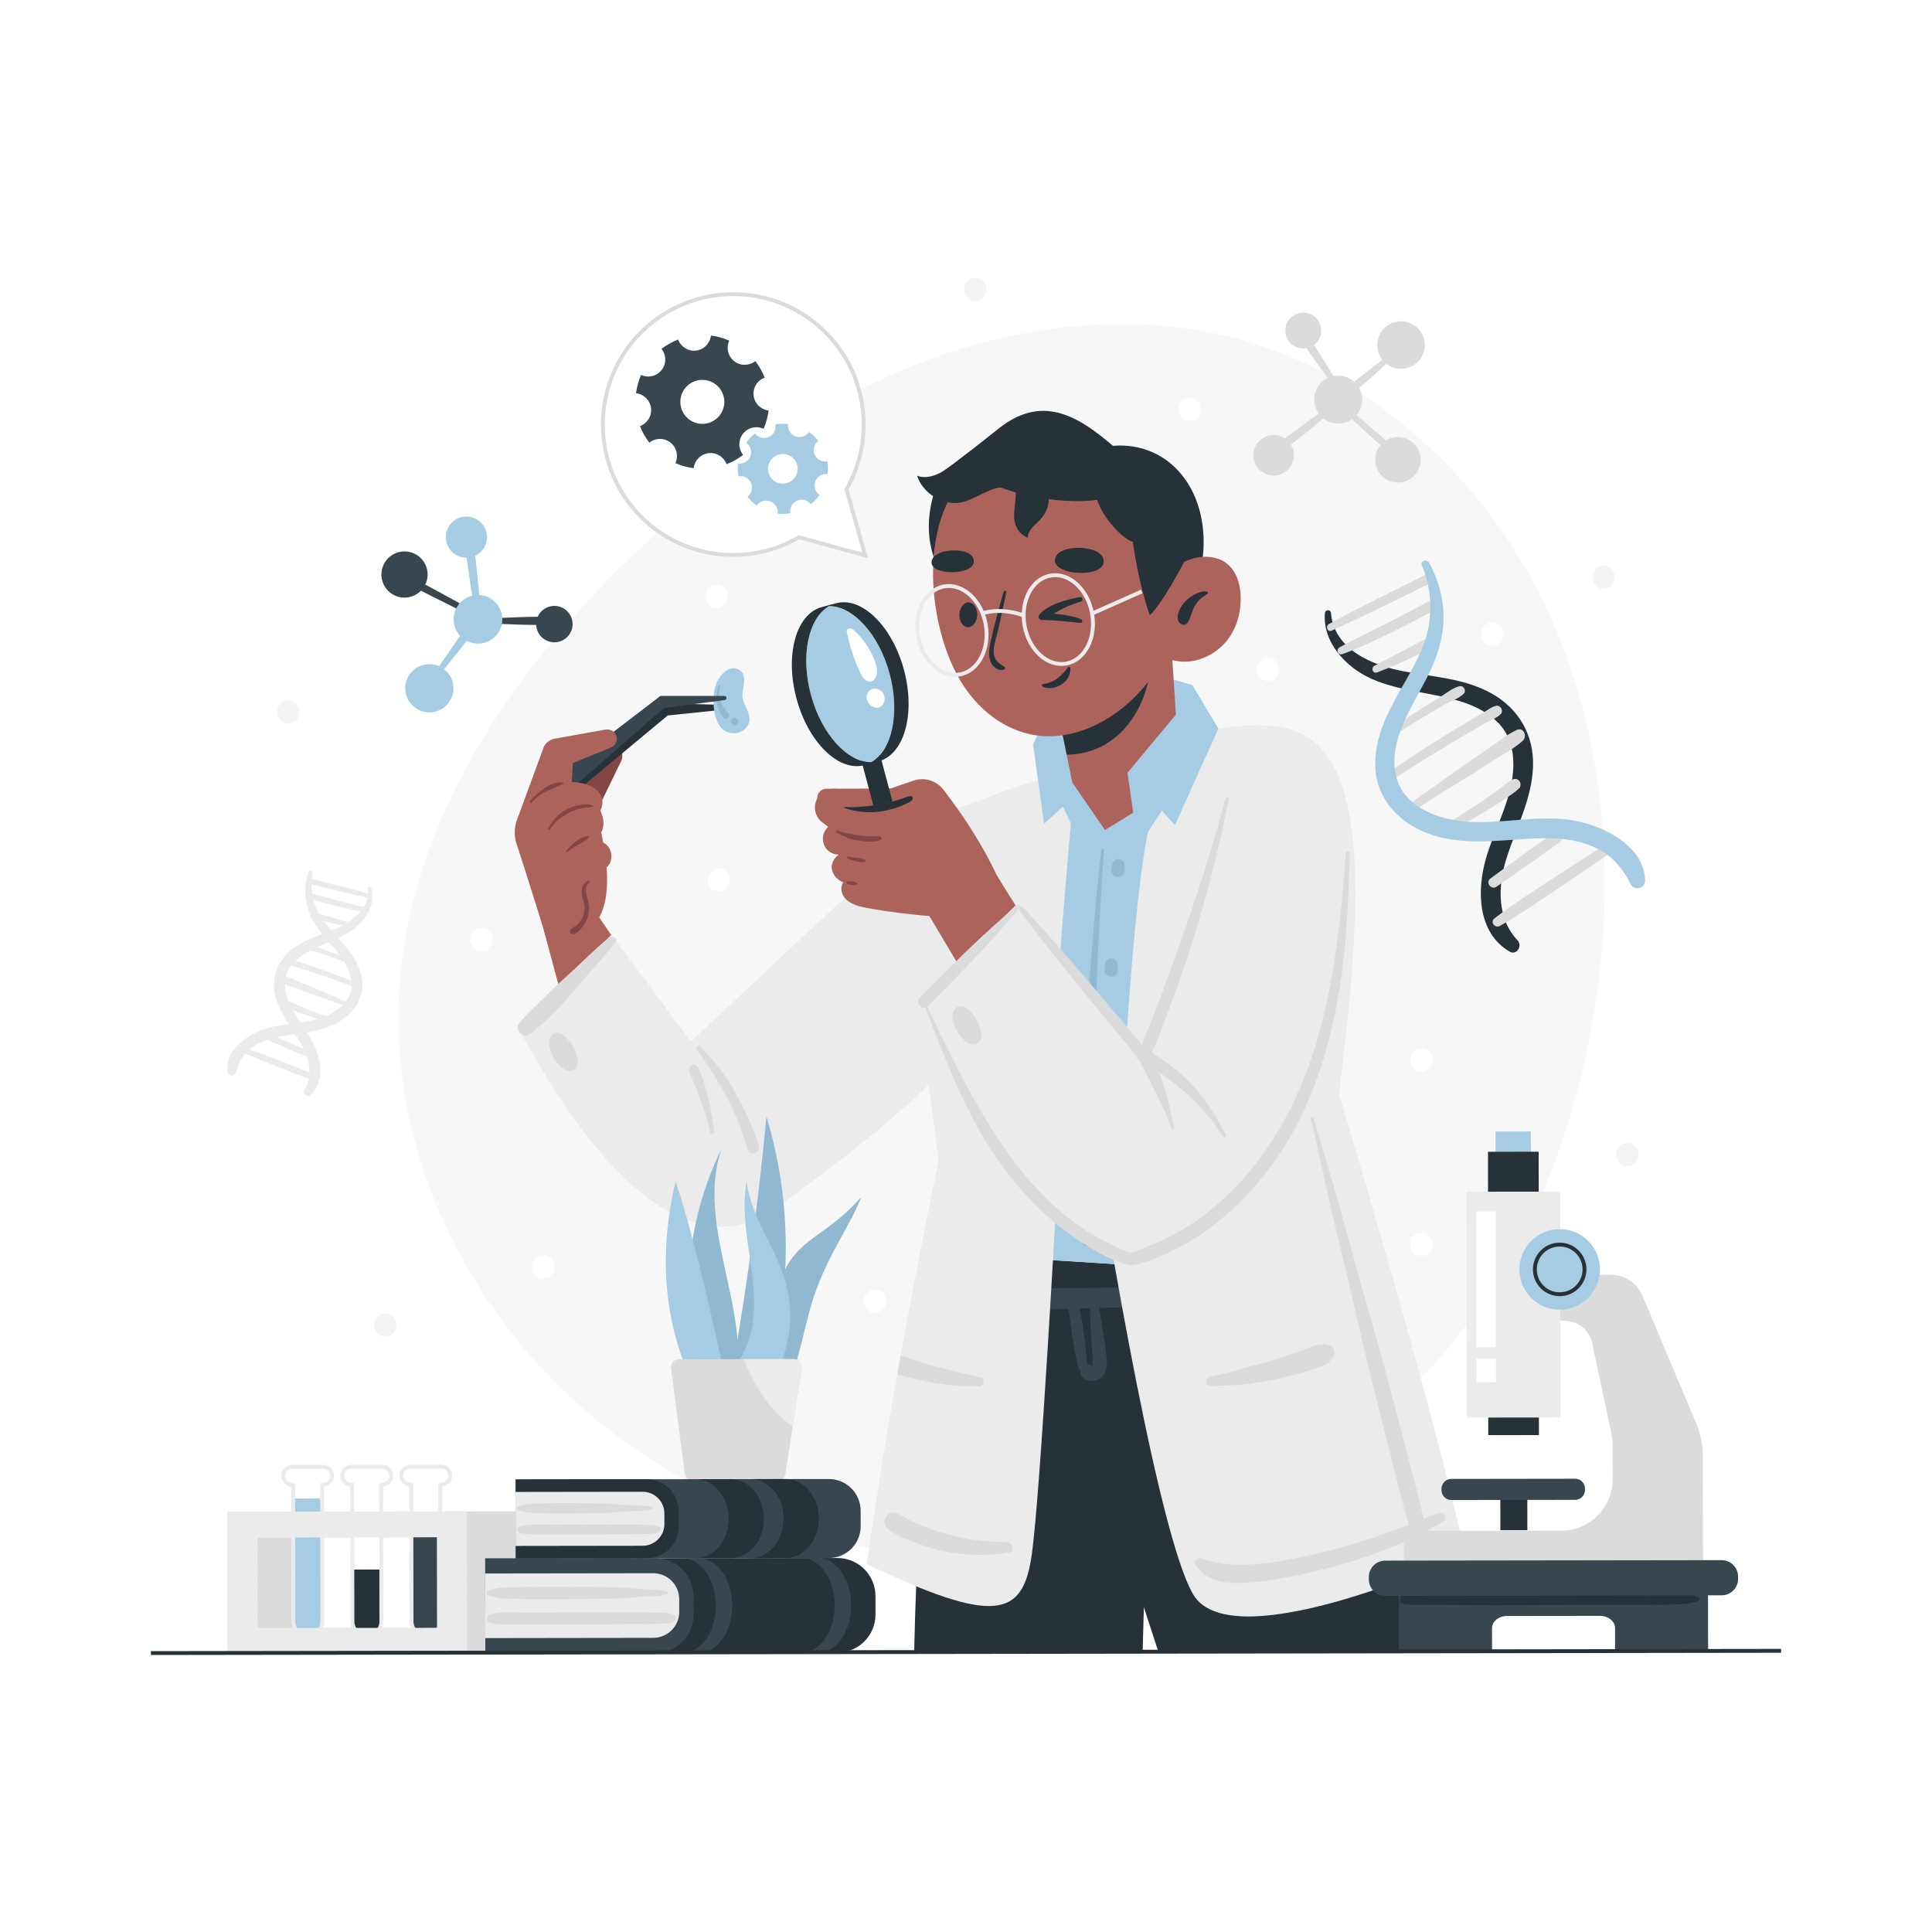 <?xml version="1.0" encoding="utf-8"?>
<!-- Generator: Adobe Illustrator 27.5.0, SVG Export Plug-In . SVG Version: 6.00 Build 0)  -->
<svg version="1.1" xmlns="http://www.w3.org/2000/svg" xmlns:xlink="http://www.w3.org/1999/xlink" x="0px" y="0px"
	 viewBox="0 0 500 500" style="enable-background:new 0 0 500 500;" xml:space="preserve">
<g id="BACKGROUND">
	<rect style="fill:#FFFFFF;" width="500" height="500"/>
</g>
<g id="OBJECTS">
	<path style="fill:#F7F7F7;" d="M158.765,370.939c-35.336-26.554-58.203-70.427-55.473-114.544
		c2.812-45.448,31.083-85.708,64.569-116.565c20.799-19.167,44.259-35.909,70.662-46.05c26.403-10.141,55.978-13.356,83.209-5.71
		c35.322,9.917,64.2,37.782,79.349,71.196c15.148,33.414,17.382,71.779,10.57,107.828c-5.668,29.993-17.664,59.185-37.394,82.476
		C319.844,413.803,225.466,421.064,158.765,370.939z"/>
	<g>
		<defs>
			
				<rect id="SVGID_1_" x="126.8" y="91.321" transform="matrix(1 -0.001 0.001 1 -0.357 0.348)" width="251.68" height="336.185"/>
		</defs>
		<clipPath id="SVGID_00000001662342234143330930000002467157554319155359_">
			<use xlink:href="#SVGID_1_"  style="overflow:visible;"/>
		</clipPath>
		<g style="clip-path:url(#SVGID_00000001662342234143330930000002467157554319155359_);">
			<g>
				<path style="fill:#263238;" d="M401.501,678.292l43.691-0.06c-1.29-5.769-3.235-10.411-3.235-10.411l-44.509-4.979
					C399.209,675.945,401.501,678.292,401.501,678.292z"/>
				<path style="fill:#EBEBEB;" d="M441.957,667.825c-0.964,2.269-23.503,7.186-39.508-1.563c-1.769-0.965-3.438-2.096-5.008-3.412
					c-0.32-2.384-0.641-5.519-1.064-9.387c-0.236-2.168-0.49-4.585-0.76-7.22c-0.186-1.701-0.388-3.502-0.591-5.386
					c-0.558-5.202-1.228-7.603-2.021-14.138c-1.366-11.188-6.925-27.723-9.213-42.328l25.482-11.542
					c0.434,24.58,1.697,33.4,5.398,45.051c1.976,6.234,6.122,13.733,10.685,21.281c4.062,6.732,8.473,13.529,11.967,19.528
					c0,0,0.017,0,0.017,0.017c0.318,0.517,0.602,1.016,0.886,1.516C440.134,663.575,441.505,666.258,441.957,667.825z"/>
				<path style="fill:#263238;" d="M441.957,667.825c-0.607,4.688-23.373,10.619-39.378,1.869c-1.769-0.965-3.568-5.529-5.138-6.844
					c-0.32-2.384-0.641-5.519-1.064-9.387c-0.236-2.168-0.49-4.585-0.76-7.22c2.504,1.581,5.723,2.419,5.723,2.419
					c1.791-8.414,4.587-11.004,14.809-11.569c4.102-0.222,6.654-0.076,9.208,2.089c3.089,2.614,6.181,8.163,11.967,19.528
					c0,0,0.017,0,0.017,0.017C438.713,661.409,440.252,664.442,441.957,667.825z"/>
				<polygon style="fill:#263238;" points="289.653,668.533 291.022,678.445 198.769,678.572 200.701,670.598 				"/>
				<path style="fill:#EBEBEB;" d="M289.656,668.54c0,0-27.792,2.062-53.146,2.806c-14.718,0.418-27.287,0.593-34.466-0.556
					c8.402-2.727,16.123-6.32,24.316-10.24c21.094-10.093,28.249-17.398,25.995-34.702c-1.748-13.419-5.472-33.454-5.472-33.454
					l30.885-3.986c0,0,2.225,21.046,3.822,37.544C282.666,637.071,288.025,664.608,289.656,668.54z"/>
				<g>
					<g>
						<path style="fill:#263238;" d="M252.115,324.844c-4.126,19.05-7.359,29.149-12.389,62.955l103.971-0.143
							c-0.271-35.132-5.029-57.32-5.029-57.32L252.115,324.844z"/>
						<path style="fill:#263238;" d="M282.109,365.507c3.717,31.431,66.281,197.206,83.368,258.341
							c18.284,3.65,48.996-6.804,48.996-6.804c-7.766-109.033-33.244-127.809-35.545-139.957
							c-2.302-12.149-19.771-102.026-40.128-148.21L282.109,365.507z"/>
						<path style="fill:#263238;" d="M252.115,324.844c-19.266,36.9-16.053,133.945-14.479,183.359
							c1.574,49.414,8.671,116.804,8.671,116.804s23.344,8.355,44.216,1.515c2.51-108.69,6.504-245.338,6.504-245.338
							L252.115,324.844z"/>
					</g>
					<g>
						<g>
							<path style="fill:#38474F;" d="M286.632,361.567c-0.005,0.003-0.006,0.003-0.011,0.006c0,0-0.001,0-0.001,0
								C286.629,361.569,286.624,361.571,286.632,361.567C286.632,361.567,286.632,361.567,286.632,361.567z"/>
							<path style="fill:#38474F;" d="M242.339,359.13c3.872-2.233,7.407-6.025,9.874-9.946c1.949-3.098,3.203-6.407,3.934-9.91
								c1.898-0.066,3.801-0.196,5.647-0.233c3.519-0.071,7.039-0.13,10.557-0.214c1.403-0.034,2.806-0.08,4.209-0.116
								c0.628,5.143,1.312,10.321,2.563,15.341c0.077,0.31,0.258,0.526,0.484,0.662c-0.055,1.011,0.542,1.944,1.482,2.381
								c1.033,0.48,2.242,0.363,3.247-0.14c2.006-1.005,2.312-3.366,2.071-5.369c-0.527-4.383-1.208-8.744-1.973-13.091
								c3.011-0.079,6.022-0.155,9.032-0.248c2.175-0.067,4.35-0.135,6.525-0.202c-0.235,0.344-0.372,0.758-0.342,1.236
								c0.215,3.379,1.589,6.889,2.457,10.158c0.845,3.178,1.684,6.358,2.533,9.535c1.728,6.468,3.632,12.9,5.689,19.27
								c4.158,12.875,7.673,25.894,11.35,38.913c0.248,0.879,1.583,0.523,1.368-0.361c-3.197-13.145-6.536-26.211-9.244-39.468
								c-1.34-6.559-2.844-13.097-4.518-19.579c-0.822-3.184-1.654-6.366-2.481-9.549c-0.85-3.273-1.383-7.01-2.858-10.061
								c-0.038-0.078-0.085-0.143-0.13-0.213c5.855-0.182,11.709-0.371,17.563-0.589c-0.137,0.628-0.027,1.322,0.236,1.887
								c2.124,4.556,5.239,8.678,9.007,12.004c3.834,3.383,8.381,5.748,13.225,7.333c0.911,0.298,1.928-0.383,2.158-1.265
								c0.259-0.995-0.374-1.818-1.265-2.158c-8.211-3.136-14.997-10.061-18.593-17.982c3.3-0.134,6.599-0.277,9.899-0.44
								c2.169-0.107,2.184-3.349-0.005-3.383c-14.313-0.223-28.621-0.137-42.935-0.095c-7.038,0.02-14.077,0.058-21.115,0.134
								c-3.519,0.038-7.039,0.096-10.558,0.143c-3.709,0.05-7.566-0.196-11.239,0.345c-1.328,0.195-2.114,1.737-1.957,2.942
								c0.186,1.429,1.3,2.19,2.646,2.342c0.577,0.065,1.167,0.08,1.755,0.106c-0.947,2.756-2.339,5.384-4.035,7.711
								c-2.413,3.311-5.409,5.599-8.828,7.669C236.927,356.36,239.454,360.794,242.339,359.13z M279.452,338.633
								c0.866-0.023,1.732-0.048,2.598-0.071c0.104,3.252,0.255,6.497,0.492,9.743c0.066,0.895,0.132,1.791,0.196,2.686
								c0.046,0.63,0.179,1.376,0.035,1.998c0.008-0.034-0.092,0.298-0.14,0.442c0.118-0.07,0.106-0.063,0,0.001
								c0,0.001-0.001,0.002-0.001,0.004c-0.002,0-0.007,0.002-0.009,0.002c-0.001,0.001-0.001,0.001-0.003,0.001c0,0,0,0,0,0
								c0.001-0.001,0,0,0.001-0.001c-0.005,0.001-0.015,0.004-0.022,0.006c-0.007-0.001-0.014-0.003-0.017-0.003
								c-0.152-0.069-0.301-0.147-0.453-0.216c-0.25-0.112-0.515-0.17-0.777-0.179C281.054,348.22,280.287,343.404,279.452,338.633z
								"/>
						</g>
						<path style="fill:#38474F;" d="M262.379,377.949c0.133-5.546,0.526-11.107,0.889-16.642c0.184-2.802,0.367-5.604,0.551-8.406
							c0.18-2.752,0.15-5.849,1.322-8.396c0.653-1.418,2.987-1.39,3.436,0.191c0.757,2.668,0.307,5.662,0.064,8.383
							c-0.249,2.79-0.497,5.58-0.745,8.371c-0.505,5.671-0.895,11.419-1.721,17.053c-0.811,5.529-1.596,11.046-2.264,16.599
							c-0.695,5.776-1.595,11.544-2.091,17.34c-0.021,0.243-0.386,0.169-0.37-0.068C262.24,400.934,262.105,389.404,262.379,377.949
							z"/>
						<path style="fill:#38474F;" d="M343.098,488.843c-3.29-10.919-6.202-21.947-9.519-32.858c-0.08-0.262,0.314-0.357,0.406-0.107
							c3.504,9.544,7.292,18.978,10.897,28.484c3.597,9.485,6.858,19.089,10.168,28.676c6.574,19.042,13.138,38.089,19.433,57.226
							c3.353,10.191,6.86,20.346,10.092,30.577c0.359-0.034,0.718-0.076,1.078-0.109c3.851-0.35,7.693-0.533,11.557-0.663
							c3.974-0.133,7.943,0.087,11.908-0.046c1.108-0.037,1.383,1.754,0.255,1.957c-3.772,0.68-7.47,1.705-11.251,2.387
							c-3.912,0.705-7.814,1.366-11.76,1.847c-3.846,0.469-7.703,0.851-11.556,1.258c-3.796,0.401-7.947,1.279-11.703,0.287
							c-1.588-0.419-2.03-2.805-0.475-3.594c3.365-1.708,7.426-1.783,11.12-2.18c2.19-0.235,4.379-0.477,6.569-0.712
							c-6.493-18.214-12.563-36.622-18.603-54.987C355.429,527.172,348.904,508.107,343.098,488.843z"/>
						<path style="fill:#38474F;" d="M249.417,608.565c1.535-0.42,3.084,0.017,4.627,0.267c0.784,0.127,1.57,0.239,2.354,0.362
							c-0.283-21.894-0.534-43.788-0.743-65.683c-0.213-22.315-0.583-44.652-0.32-66.968c0.075-6.345,0.135-12.69,0.28-19.034
							c0.145-6.343,0.495-12.69,0.48-19.034c-0.002-0.813,1.243-0.813,1.26-0.002c0.244,11.276,1.119,22.558,1.523,33.834
							c0.395,11.04,0.615,22.085,0.814,33.13c0.403,22.322,0.72,44.644,1.042,66.967c0.18,12.485,0.29,24.971,0.426,37.457
							c2.131,0.271,4.263,0.527,6.404,0.729c6.055,0.57,12.282,1.047,18.36,0.636c1.188-0.08,1.464,1.874,0.272,2.088
							c-6.316,1.132-12.526,2.142-18.966,2.164c-3.174,0.01-6.365-0.183-9.513-0.594c-2.987-0.39-6.936-0.49-9.353-2.413
							C246.925,611.327,247.862,608.991,249.417,608.565z"/>
					</g>
				</g>
				<g>
					<path style="fill:#EBEBEB;" d="M333.026,188.541c-17.296-3.93-46.009,7.896-46.009,7.896s-35.55,9.464-47.203,17.141
						c-11.654,7.677,4.72,81.879,4.823,108.322l96.692,2.821C348.088,265.351,362.257,195.183,333.026,188.541z"/>
				</g>
				<path style="fill:#A6CCE4;" d="M272.499,326.137c0,0-0.056-49.205,1.01-66.393c1.376-22.172,3.652-46.575,3.652-46.575
					l20.799-1.592c-6.007,21.185-9.552,115.569-9.552,115.569L272.499,326.137z"/>
				<path style="fill:#EBEBEB;" d="M273.583,306.835c0,0-4.274,79.475-6.571,95.564c-2.278,16.089-9.449,18.255-42.657,2.414
					c2.278-16.397,5.026-33.229,7.848-49.138c0.306-1.667,0.593-3.316,0.899-4.965c7.766-42.979,15.761-78.06,15.761-78.06
					L273.583,306.835z"/>
				<path style="fill:#EBEBEB;" d="M283.313,296.614c0,0,15.283,98.545,25.456,115.976s70.404-10.35,70.404-10.35
					c-10.474-48.406-43.313-154.245-43.313-154.245L283.313,296.614z"/>
				<g>
					<path style="fill:#DBDBDB;" d="M372.072,391.623c-1.217,0.499-2.434,0.991-3.653,1.478c-1.498-6.889-3.447-13.708-5.198-20.507
						c-2.394-9.296-4.83-18.586-7.47-27.814c-2.641-9.233-5.24-18.471-7.743-27.742c-2.505-9.278-5.419-18.425-8.004-27.674
						c-0.133-0.475-0.852-0.284-0.739,0.195c2.205,9.35,4.073,18.77,6.361,28.106c2.286,9.329,4.474,18.676,6.621,28.038
						c2.146,9.357,4.501,18.669,6.895,27.966c1.79,6.951,3.403,14.022,5.485,20.92c-7.836,3.021-15.764,5.69-24.018,7.522
						c-9.639,2.139-20.191,4.528-29.761,1.176c-0.981-0.344-1.91,0.929-1.365,1.781c2.81,4.391,8.187,4.837,12.922,4.535
						c5.814-0.371,11.633-1.469,17.297-2.79c8.836-2.061,17.721-4.91,25.986-8.858c0.382,1.159,0.779,2.311,1.197,3.456
						c0.681,1.864,3.258,1.164,2.956-0.78c-0.227-1.462-0.493-2.919-0.776-4.373c1.45-0.764,2.881-1.558,4.281-2.398
						C374.813,392.982,373.561,391.013,372.072,391.623z"/>
					<g>
						<path style="fill:#DBDBDB;" d="M260.675,399.113c-5.027-0.025-10.099-0.572-14.954-1.9c-2.359-0.645-4.703-1.344-6.964-2.284
							c-1.102-0.458-2.185-0.965-3.248-1.505c-1.238-0.629-2.415-1.461-3.758-1.839c-2.209-0.62-3.83,2.276-2.211,3.866
							c1.894,1.86,5.025,2.862,7.462,3.809c2.539,0.987,5.167,1.814,7.848,2.309c5.395,0.997,10.763,1.151,16.177,0.244
							C262.595,401.55,262.195,399.12,260.675,399.113z"/>
					</g>
				</g>
				<path style="fill:#DBDBDB;" d="M344.274,348.297c-2.456-1.245-5.658,0.651-8.037,1.47c-2.469,0.85-4.962,1.656-7.459,2.422
					c-2.494,0.764-5.018,1.435-7.538,2.104c-2.685,0.713-5.354,1.555-8.107,1.958c-1.408,0.206-1.099,2.586,0.323,2.478
					c2.767-0.21,5.542-0.151,8.305-0.438c2.786-0.29,5.537-0.75,8.281-1.31c2.75-0.561,5.443-1.266,8.115-2.125
					c2.552-0.82,6.077-1.469,7.11-4.214C345.575,349.822,345.031,348.681,344.274,348.297z"/>
				<polygon style="fill:#A6CCE4;" points="288.166,171.27 308.589,177.312 315.317,188.534 274.704,200.016 270.325,186.644 				
					"/>
				<g>
					<path style="fill:#EBEBEB;" d="M201.455,312.195c12.238-9.461,62.29-42.527,68.641-77.519
						c4.676-25.762-14.477-35.546-33.859-18.333c-19.382,17.212-64.876,60.242-64.876,60.242L201.455,312.195z"/>
					<path style="fill:#AC635B;" d="M138.059,230.804l13.484,50.066c4.835,17.954,24.834,27.053,41.546,18.903l3.376-1.647
						l-45.93-67.353L138.059,230.804z"/>
					<g>
						<path style="fill:#824645;" d="M153.578,211.755l7.198-14.841c0.684-1.411,0.136-3.11-1.245-3.855l0,0
							c-1.139-0.614-2.547-0.408-3.462,0.508l-10.793,10.809L153.578,211.755z"/>
						<path style="fill:#AC635B;" d="M154.733,211.774c4.789,19.325,3.229,31.644-12.809,32.531l-7.549-23.893L154.733,211.774z"/>
						<path style="fill:#263238;" d="M188.533,182.454l-16.549-0.426l-24.364,17.688c-1.099,0.805-1.335,2.351-0.526,3.447
							c0.833,1.129,2.439,1.334,3.53,0.451l22.178-18.451l15.773-1.636c0.254-0.026,0.455-0.227,0.481-0.482
							C189.087,182.735,188.847,182.462,188.533,182.454z"/>
						<g>
							<path style="fill:#A6CCE4;" d="M186.26,187.889c-1.746-2.583-1.942-7.072-1.199-10.037c0.717-2.861,3.774-6.337,6.482-4.317
								c2.035,1.518,0.417,4.708,0.609,6.764c0.221,2.366,2.714,4.821,1.5,7.229C192.184,190.442,187.977,190.429,186.26,187.889z"
								/>
							<path style="fill:#90B9D1;" d="M187.522,183.439c-0.378-0.55-0.722-1.137-0.954-1.765c-0.242-0.657-0.411-1.252-0.412-1.957
								c-0.001-0.712,0.085-1.437,0.252-2.129c0.055-0.23-0.295-0.396-0.4-0.162c-0.308,0.684-0.49,1.373-0.553,2.121
								c-0.032,0.382-0.001,0.761-0.014,1.143c-0.014,0.407-0.008,0.807,0.047,1.211c0.107,0.78,0.322,1.543,0.666,2.253
								c0.165,0.34,0.348,0.676,0.554,0.993c0.337,0.52,0.71,0.933,1.382,0.812c0.269-0.049,0.512-0.312,0.571-0.572
								C188.857,184.531,187.947,184.058,187.522,183.439z"/>
							<path style="fill:#90B9D1;" d="M191.056,186.442c-0.02-0.091-0.072-0.165-0.123-0.238c-0.003-0.005-0.002-0.01-0.005-0.015
								c-0.002-0.003-0.006-0.005-0.007-0.008c-0.013-0.017-0.014-0.04-0.029-0.055c-0.033-0.052-0.089-0.081-0.134-0.122
								c-0.028-0.025-0.044-0.063-0.077-0.084c-0.01-0.009-0.024-0.009-0.035-0.018c-0.01-0.006-0.014-0.017-0.024-0.022
								c-0.029-0.012-0.059-0.024-0.088-0.036c-0.056-0.03-0.105-0.073-0.17-0.087c-0.077-0.01-0.154-0.02-0.232-0.029
								c-0.161,0.001-0.311,0.041-0.451,0.119l-0.194,0.149c-0.116,0.117-0.195,0.255-0.237,0.414l-0.03,0.153
								c-0.035,0.116-0.039,0.232-0.014,0.347c0.006,0.119,0.04,0.231,0.104,0.335c0.05,0.065,0.099,0.13,0.149,0.194
								c0.086,0.092,0.187,0.156,0.304,0.193c0.07,0.039,0.145,0.059,0.226,0.059c0.116,0.025,0.231,0.019,0.347-0.015l0.219-0.089
								c0.145-0.084,0.259-0.198,0.343-0.344c0.023-0.039,0.046-0.079,0.069-0.118c0.064-0.104,0.098-0.216,0.104-0.335
								C191.096,186.674,191.09,186.558,191.056,186.442z"/>
						</g>
						<path style="fill:#38474F;" d="M187.483,180.107l-16.555-0.005l-23.907,18.301c-1.078,0.833-1.275,2.384-0.438,3.459
							c0.861,1.107,2.473,1.272,3.54,0.361l21.702-19.008l15.727-2.036c0.253-0.033,0.449-0.239,0.468-0.494
							C188.044,180.374,187.797,180.107,187.483,180.107z"/>
						<path style="fill:#AC635B;" d="M156.662,188.824l-13.105,2.347c-1.194,0.214-2.221,0.971-2.78,2.048l-6.958,18.884
							c-0.787,2.135-0.801,4.477-0.041,6.622l8.995,25.379c0.708-3.37,8.208-4.387,10.32-12.958
							c2.988-8.998-5.277-26.302-5.277-26.302l0.446-7.351l9.857-4.041c1.08-0.443,1.728-1.611,1.443-2.83
							C159.265,189.352,157.945,188.594,156.662,188.824z"/>
						<path style="fill:#AC635B;" d="M147.307,202.398c6.905-0.113,9.961,3.736,8.075,7.34c1.594,3.689,0.752,6.129-2.029,8.116
							c4.689-0.815,5.532,3.632,4.443,5.638c-1.09,2.006-8.696,6.368-8.696,6.368l-10.82-18.454L147.307,202.398z"/>
						<path style="fill:#824645;" d="M145.648,202.53c-0.864-0.098-1.621-0.014-2.445,0.268c-0.839,0.287-1.582,0.69-2.305,1.2
							c-1.4,0.986-2.676,2.042-3.748,3.388c-0.187,0.235,0.208,0.559,0.412,0.337c1.082-1.181,2.363-2.262,3.825-2.938
							c0.703-0.325,1.431-0.604,2.147-0.897c0.761-0.311,1.473-0.625,2.195-1.017C145.898,202.779,145.82,202.55,145.648,202.53z"/>
						<path style="fill:#824645;" d="M153.252,208.366c-0.293,0.016-0.611-0.146-0.909-0.171c-0.271-0.022-0.546-0.036-0.819-0.027
							c-0.551,0.018-1.104,0.111-1.646,0.21c-1.157,0.211-2.276,0.556-3.311,1.122c-2.03,1.11-3.625,2.858-4.706,4.893
							c-0.155,0.291,0.264,0.556,0.441,0.271c1.144-1.843,2.855-3.228,4.771-4.219c0.931-0.481,1.909-0.908,2.925-1.173
							c0.501-0.131,1.011-0.198,1.524-0.261c0.268-0.033,0.535-0.07,0.804-0.094c0.268-0.025,0.601-0.162,0.858-0.111
							C153.519,208.873,153.563,208.349,153.252,208.366z"/>
						<path style="fill:#824645;" d="M152.188,216.387c-0.263-0.031-0.554,0.065-0.808,0.132c-0.289,0.075-0.568,0.193-0.846,0.303
							c-0.536,0.213-0.984,0.546-1.437,0.898c-0.905,0.705-1.723,1.498-2.517,2.325c-0.24,0.25,0.101,0.613,0.366,0.393
							c0.854-0.71,1.8-1.314,2.773-1.847c0.503-0.276,0.99-0.534,1.455-0.874c0.397-0.29,0.923-0.575,1.201-0.987
							C152.477,216.576,152.347,216.405,152.188,216.387z"/>
						<path style="fill:#824645;" d="M152.19,227.938c-1.118,0.47-1.655,1.671-1.656,2.836c0,1.438,0.76,2.76,0.755,4.208
							c-0.004,1.184-0.367,2.368-1.032,3.348c-0.324,0.477-0.717,0.897-1.171,1.253c-0.493,0.389-1.258,0.63-1.52,1.228
							c-0.187,0.427,0.106,0.86,0.534,0.947c0.644,0.13,1.261-0.429,1.702-0.835c0.445-0.41,0.838-0.856,1.178-1.357
							c0.683-1.008,1.18-2.128,1.388-3.333c0.222-1.286,0.026-2.502-0.343-3.74c-0.338-1.134-0.945-3.147,0.434-3.875
							C152.869,228.403,152.635,227.752,152.19,227.938z"/>
					</g>
				</g>
				<g>
					<polygon style="fill:#A6CCE4;" points="270.181,186.645 267.352,192.664 270.217,213.178 285.952,198.8 					"/>
				</g>
				<path style="fill:#EBEBEB;" d="M201.455,312.195c-14.997,11.297-38.199,7.888-67.488-46.429l24.282-23.87l42.056,56.498
					L201.455,312.195z"/>
				<g>
					<path style="fill:#263238;" d="M290.72,117.793c-10.335-9.416-20.215-16.472-32.232-6.912
						c-12.017,9.56-14.507,11.132-14.507,11.132s-8.954,15.583,1.37,29.002L290.72,117.793z"/>
					<path style="fill:#263238;" d="M278.21,117.981c26.883-11.98,44.533,18.499,24.983,46.745L278.21,117.981z"/>
					<path style="fill:#AC635B;" d="M305.177,198.464c0.01,7.101-19.199,19.403-19.199,19.403s-7.489-9.585-8.803-16.938
						l-5.983-30.298l31.357-12.995l2.591,39.903C305.158,197.848,305.177,198.156,305.177,198.464z"/>
					<path style="fill:#263238;" d="M297.903,169.496c0.018,13.18-8.313,25.787-21.84,25.806l-4.033-19.695l-0.243-2.452
						L297.903,169.496z"/>
					<path style="fill:#AC635B;" d="M247.767,174.795c3.952,7.395,10.784,13.566,18.98,15.26
						c11.357,2.369,22.992-4.214,30.191-13.312c4.115-5.183,6.98-11.417,8.357-17.874c3.063-14.03-0.837-29.172-14.056-37.273
						c-9.044-5.545-24.941-6.465-35.903-1.16c-4.302,2.071-7.852,5.099-9.923,9.199
						C238.842,142.659,241.079,162.302,247.767,174.795z"/>
					<g>
						<path style="fill:#AC635B;" d="M306.108,145.616c3.423-1.874,8.095-2.217,11.215,0.092c2.599,1.922,3.588,5.203,3.745,8.29
							c0.202,3.982-0.778,8.076-3.202,11.349c-2.425,3.273-6.374,5.632-10.635,5.878c-4.261,0.246-8.703-1.814-10.693-5.348
							C292.72,159.097,299.958,148.984,306.108,145.616z"/>
					</g>
					<path style="fill:#263238;" d="M251.311,121.911c7.068,6.077,23.423,8.78,32.649,7.449c1.415,4.588,6.344,9.917,9.2,10.881
						c1.286,8.519,2.629,13.551,4.383,18.997c3.459-3.191,8.994-13.984,8.994-13.984
						C304.328,119.539,271.001,106.911,251.311,121.911z"/>
					<path style="fill:#263238;" d="M307.761,154.728c-2.879,2.195-4.098,6.217-1.721,6.922c1.315,0.39,1.811-1.329,2.44-3.158
						c1.418-4.116,4.118-4.45,4.155-5.046C312.676,152.806,310.33,152.769,307.761,154.728z"/>
					<g>
						<path style="fill:#263238;" d="M248.302,158.795c-0.157,1.766,0.741,3.338,2.006,3.51c1.265,0.172,2.417-1.12,2.575-2.886
							c0.157-1.766-0.741-3.338-2.006-3.51C249.612,155.737,248.459,157.029,248.302,158.795z"/>
						<path style="fill:#263238;" d="M256.352,166.161c0.962-4.391,2.148-8.697,3.378-13.014c0.119-0.419,0.767-0.322,0.679,0.122
							c-0.713,3.587-1.457,7.133-2.332,10.688c-0.423,1.72-1.103,3.609-0.856,5.401c0.207,1.499,1.374,2.453,2.615,3.122
							c0.322,0.174,0.343,0.693-0.042,0.814c-1.329,0.421-2.71-0.562-3.276-1.732C255.705,169.883,255.968,167.912,256.352,166.161z
							"/>
						<path style="fill:#263238;" d="M285.49,144.46c-1.113-3.302-10.342-3.642-12.118-0.623
							C270.287,149.081,287.405,150.139,285.49,144.46z"/>
						<path style="fill:#263238;" d="M251.861,144.427c-1.153-2.793-9.159-2.556-10.522,0.158
							C238.972,149.301,253.845,149.231,251.861,144.427z"/>
						<path style="fill:#263238;" d="M279.77,160.244c-1.623-0.639-3.225-0.934-4.948-1.2c-0.702-0.108-1.411-0.148-2.114-0.227
							c2.164-1.315,4.518-2.404,6.957-3.098c0.732-0.208,0.561-1.322-0.215-1.184c-3.32,0.591-8.009,1.815-10.366,4.396
							c-0.048,0.053-0.083,0.112-0.121,0.169c-0.057,0.074-0.097,0.159-0.125,0.254c-0.018,0.053-0.038,0.105-0.046,0.159
							c-0.001,0.005-0.003,0.008-0.004,0.013c-0.001,0.01,0.004,0.021,0.004,0.031c-0.016,0.175,0.014,0.354,0.131,0.528
							c0.015,0.023,0.045,0.025,0.062,0.046c0.091,0.118,0.211,0.203,0.347,0.258c0.074,0.032,0.141,0.046,0.221,0.057
							c0.011,0.001,0.019,0.008,0.03,0.008c3.356,0.005,6.652,0.408,9.987,0.756C280.146,161.27,280.283,160.447,279.77,160.244z"/>
						<path style="fill:#263238;" d="M276.355,172.745c-0.661,0.961-1.619,1.958-2.544,2.692c-0.908,0.721-2.639,1.573-3.815,1.578
							c-0.447,0.002-0.442,0.616-0.038,0.768c1.589,0.596,3.307,0.321,4.92-0.768c1.4-0.945,2.133-2.406,2.14-4.054
							C277.019,172.648,276.537,172.48,276.355,172.745z"/>
					</g>
					<path style="fill:#263238;" d="M262.653,125.819c0.402,1.568,0.207,3.207,0.013,4.817c-0.193,1.61-0.381,3.25,0.038,4.815
						c0.419,1.565,1.544,3.072,3.354,3.725c-0.164-0.834,0.422-1.872,1.027-2.586c0.605-0.714,1.382-1.326,2.038-2.013
						c2.037-2.134,2.79-5.003,1.978-7.54L262.653,125.819z"/>
					<path style="fill:#263238;" d="M256.325,120.141c-1.268-1.949-4.083-2.281-6.289-1.55s-4.042,2.26-6.056,3.422
						c-2.013,1.162-4.486,1.966-6.641,1.094c1.352,4.42,6.628,7.811,11.172,6.961c3.91-0.732,7.193-3.866,11.169-3.975
						L256.325,120.141z"/>
				</g>
				<polygon style="fill:#A6CCE4;" points="305.157,183.931 291.783,199.992 304.07,213.547 315.317,188.534 				"/>
				<polygon style="fill:#A6CCE4;" points="267.352,192.664 279.276,217.501 285.536,232.727 301.909,208.018 291.783,199.992 
					293.274,210.322 285.974,214.816 277.58,202.635 				"/>
				<g>
					<path style="fill:#90B9D1;" d="M291.051,223.96c0.013-0.213-0.025-0.413-0.115-0.601c-0.059-0.207-0.167-0.388-0.325-0.541
						c-0.111-0.09-0.223-0.179-0.334-0.269c-0.179-0.117-0.373-0.182-0.582-0.197c-0.134-0.038-0.27-0.042-0.406-0.01
						c-0.209,0.004-0.406,0.06-0.591,0.167c-0.116,0.084-0.232,0.168-0.348,0.252c-0.209,0.2-0.353,0.438-0.435,0.714
						c-0.06,0.213-0.124,0.423-0.191,0.634c-0.033,0.104-0.054,0.209-0.076,0.316c-0.011,0.053-0.022,0.106-0.032,0.16
						c-0.085,0.3-0.093,0.601-0.023,0.905c0.001,0.008,0.002,0.016,0.003,0.024c0.004,0.032,0.008,0.064,0.012,0.096
						c0.054,0.142,0.107,0.284,0.161,0.426c0.108,0.219,0.261,0.396,0.46,0.529c0.109,0.114,0.24,0.194,0.392,0.238
						c0.201,0.109,0.419,0.162,0.652,0.159c0.149-0.015,0.298-0.031,0.447-0.046c0.142-0.054,0.284-0.107,0.426-0.161
						c0.22-0.108,0.396-0.261,0.529-0.46c0.162-0.169,0.272-0.369,0.329-0.601C291.199,225.13,291.09,224.539,291.051,223.96z"/>
					<path style="fill:#90B9D1;" d="M289.264,249.75c0.014-0.219-0.026-0.425-0.119-0.619c-0.061-0.214-0.172-0.399-0.335-0.558
						c-0.15-0.17-0.33-0.291-0.54-0.362c-0.189-0.102-0.393-0.152-0.612-0.149c-0.14,0.014-0.28,0.029-0.419,0.043
						c-0.289,0.069-0.542,0.206-0.758,0.41c-0.092,0.115-0.185,0.23-0.277,0.345c-0.148,0.249-0.227,0.519-0.235,0.808
						c-0.04,0.435-0.08,0.87-0.121,1.305c-0.014,0.231,0.027,0.448,0.125,0.652c0.064,0.225,0.181,0.421,0.353,0.588
						c0.158,0.179,0.348,0.307,0.569,0.382c0.199,0.108,0.414,0.16,0.645,0.157c0.147-0.015,0.294-0.03,0.442-0.045
						c0.304-0.073,0.57-0.217,0.798-0.432c0.097-0.121,0.194-0.242,0.292-0.363c0.156-0.262,0.239-0.546,0.247-0.852
						C289.301,250.623,289.283,250.187,289.264,249.75z"/>
				</g>
				<path style="fill:#90B9D1;" d="M284.99,220.031c-2.853,26.148-4.57,52.508-5,78.808c-0.121,7.411-0.163,14.85,0.06,22.259
					c0.058,1.919,2.977,1.924,2.986-0.004c0.128-26.307-0.038-52.587,1.326-78.871c0.384-7.401,0.84-14.799,1.336-22.193
					C285.728,219.569,285.038,219.587,284.99,220.031z"/>
				<g>
					<path style="fill:#AC635B;" d="M257.895,226.366c17.027,28.529,60.132,85.668,60.132,85.668l-0.753,0.129
						c-27.169,4.655-46.936-12.736-55.272-39.01l-23.644-39.71L257.895,226.366z"/>
					<g>
						<path style="fill:#AC635B;" d="M249.535,212.111c-0.013-0.016-2.903-4.165-5.247-7.531c-1.746-2.507-4.94-3.551-7.831-2.563
							l-10.863,3.715l4.336,7.916l7.495-1.292L249.535,212.111z"/>
						<path style="fill:#AC635B;" d="M234.067,212.532l-20.189,0.072c-1.292,0.005-2.343-1.039-2.347-2.331l-0.014-3.796
							c-0.005-1.292,1.039-2.343,2.331-2.347l20.189-0.072c1.292-0.005,2.343,1.039,2.348,2.331l0.013,3.796
							C236.402,211.477,235.359,212.527,234.067,212.532z"/>
						
							<rect x="227.268" y="194.463" transform="matrix(0.966 -0.258 0.258 0.966 -47.11 66.439)" style="fill:#263238;" width="5.051" height="36.798"/>
						<path style="fill:#AC635B;" d="M244.287,204.581c0,0,7.987,9.861,13.607,21.786l-4.74,11.236l-27.363-15.113l-12.813-9.531
							c-2.086-1.455-2.694-4.274-1.392-6.459l0,0c1.297-2.175,4.049-2.986,6.318-1.862l8.411,3.911L244.287,204.581z"/>
						<path style="fill:#AC635B;" d="M215.337,213.254c-1.592,0.822-2.511,2.471-2.354,4.129c0.25,2.624,2.216,3.721,4.074,3.807
							c-1.253,0.852-2.031,2.411-1.767,3.831c0.264,1.42,1.425,2.736,2.95,3.343c-0.9,1.29-0.505,3.292,0.772,4.443
							c1.278,1.15,3.075,1.729,4.834,2.08c0,0,13.712,2.729,29.308,2.715L215.337,213.254z"/>
						<g>
							<path style="fill:#A6CCE4;" d="M230.225,174.317c2.762,10.219,0.629,19.881-4.718,22.972
								c-6.173,0.035-12.882-7.237-15.647-17.468c-2.765-10.231-0.632-19.893,4.718-22.972
								C220.754,156.826,227.464,164.098,230.225,174.317z"/>
							<g>
								<path style="fill:#FFFFFF;" d="M221.106,163.221c-0.283-0.251-0.59-0.501-0.96-0.581c-0.37-0.08-0.816,0.067-0.956,0.419
									c-0.086,0.217-0.042,0.46,0.004,0.689c0.683,3.347,1.741,6.617,3.148,9.73c0.468,1.036,1.183,2.627,2.44,2.885
									c1.065,0.219,1.865-0.703,2.088-1.659c0.553-2.372-1.337-5.801-2.564-7.725
									C223.419,165.588,222.343,164.316,221.106,163.221z"/>
								<path style="fill:#FFFFFF;" d="M224.344,179.972c-0.147,0.788,0.12,1.626,0.634,2.241c0.67,0.8,1.876,1.222,2.799,0.735
									c0.428-0.226,0.754-0.621,0.947-1.065c0.364-0.837,0.252-1.862-0.284-2.601
									C227.291,177.696,224.739,177.858,224.344,179.972z"/>
							</g>
							<path style="fill:#263238;" d="M216.364,156.12l-3.708,1.002c-6.656,1.799-9.568,12.41-6.516,23.704
								c3.052,11.294,10.914,18.994,17.569,17.195l3.708-1.002c6.655-1.799,9.568-12.41,6.516-23.704
								C230.881,162.021,223.02,154.321,216.364,156.12z M225.507,197.289c-6.173,0.035-12.882-7.237-15.647-17.468
								c-2.765-10.231-0.632-19.893,4.718-22.972c6.176-0.023,12.886,7.249,15.647,17.468
								C232.987,184.536,230.854,194.198,225.507,197.289z"/>
						</g>
						<path style="fill:#263238;" d="M235.704,206.035c-0.638-0.03-1.184,0.259-1.774,0.478c-0.674,0.249-1.358,0.461-2.046,0.668
							c-1.438,0.432-2.912,0.782-4.393,1.027c-2.86,0.474-5.93,0.804-8.827,0.653c-0.169-0.009-0.242,0.25-0.066,0.302
							c3.025,0.891,5.909,1.292,9.052,0.869c1.504-0.202,2.959-0.547,4.4-1.018c0.775-0.253,1.527-0.568,2.267-0.911
							c0.649-0.301,1.38-0.57,1.806-1.165C236.369,206.593,236.141,206.056,235.704,206.035z"/>
						<g>
							<path style="fill:#824645;" d="M227.782,216.535c-0.908-0.185-1.774-0.107-2.695-0.12c-0.966-0.013-1.93-0.093-2.884-0.243
								c-0.917-0.145-1.82-0.348-2.734-0.508c-0.945-0.166-1.867-0.386-2.762-0.735c-0.307-0.119-0.505,0.384-0.216,0.533
								c0.87,0.451,1.735,0.916,2.637,1.301c0.929,0.397,1.924,0.629,2.921,0.783c0.974,0.15,1.956,0.243,2.941,0.264
								c1.022,0.022,1.96,0.005,2.907-0.404C228.278,217.242,228.166,216.614,227.782,216.535z"/>
							<path style="fill:#824645;" d="M223.993,222.553c-0.373-0.166-0.71-0.345-1.122-0.393c-0.35-0.04-0.699-0.077-1.047-0.129
								c-0.754-0.113-1.508-0.183-2.252-0.356c-0.375-0.087-0.512,0.456-0.15,0.575c0.731,0.242,1.458,0.517,2.212,0.676
								c0.369,0.078,0.74,0.153,1.113,0.207c0.416,0.06,0.788-0.037,1.189-0.138C224.126,222.947,224.19,222.641,223.993,222.553z"
								/>
							<path style="fill:#824645;" d="M221.773,228.491c-0.156-0.068-0.301-0.151-0.454-0.225c-0.207-0.1-0.427-0.121-0.653-0.149
								c-0.378-0.048-0.771-0.038-1.152-0.054c-0.194-0.008-0.359,0.156-0.382,0.34c-0.023,0.18,0.093,0.39,0.285,0.426
								c0.376,0.07,0.753,0.158,1.132,0.206c0.212,0.027,0.441,0.057,0.651,0.01c0.174-0.039,0.342-0.09,0.518-0.124
								C221.908,228.884,221.958,228.573,221.773,228.491z"/>
						</g>
					</g>
					<g>
						<path style="fill:#EBEBEB;" d="M318.026,312.035c30.402-28.186,35.262-93.508,27.798-110.893
							c-5.461-12.721-18.869-11.543-27.934,12.25c-9.065,23.794-12.953,41.121-30.153,74.572L318.026,312.035z"/>
						<path style="fill:#EBEBEB;" d="M318.026,312.035c-32.168,34.188-57.941-4.052-79.634-53.677l24.442-24.033l37.08,43.17
							L318.026,312.035z"/>
						<path style="fill:#DBDBDB;" d="M246.894,261.463c-1.752,2.935,2.733,9.616,5.55,8.79
							C257.091,268.891,249.725,256.72,246.894,261.463z"/>
					</g>
					<path style="fill:#DBDBDB;" d="M348.245,220.929c-0.543,9.104-1.492,18.206-2.846,27.225
						c-1.336,8.904-3.275,17.759-6.197,26.285c-4.942,14.419-13.176,28.011-24.914,37.898c-3.127,2.634-6.507,4.961-10.095,6.922
						c-1.761,0.963-3.574,1.842-5.43,2.607c-1.905,0.786-6.109,2.487-6.109,2.487c-4.526-1.871-8.86-3.973-12.918-6.771
						c-4.293-2.959-8.188-6.481-11.718-10.311c-7.78-8.439-13.7-18.435-19.044-28.538c-3.133-5.924-6.059-11.994-8.867-18.077
						c-0.036-0.079-0.1-0.119-0.168-0.142c0.084-0.058,0.172-0.088,0.252-0.168c8.191-8.259,16.382-16.54,23.758-25.544
						c0.341-0.416-0.176-0.936-0.591-0.59c-8.941,7.449-17.152,15.707-25.341,23.965c-1.173,1.183,0.187,2.887,1.478,2.558
						c-0.017,0.055-0.037,0.11-0.011,0.176c4.507,11.422,8.753,22.967,15.068,33.555c5.717,9.585,13.108,18.258,22.146,24.855
						c2.787,2.034,12.527,8.527,16.606,8.054c3.123-0.362,8.06-2.614,11.192-4.206c3.359-1.708,6.535-3.749,9.529-6.034
						c6.138-4.683,11.41-10.371,15.872-16.66c10.021-14.122,14.952-31.256,17.31-48.23c1.445-10.396,1.789-20.842,2.141-31.317
						C349.373,220.213,348.287,220.225,348.245,220.929z"/>
					<path style="fill:#DBDBDB;" d="M302.934,260.148c1.581-4.228,3.077-8.481,4.489-12.768c2.776-8.431,5.166-17.001,7.298-25.616
						c1.224-4.945,2.245-9.92,3.304-14.901c0.116-0.548-0.704-0.702-0.847-0.169c-4.599,17.216-10.444,34.145-16.661,50.835
						c-0.852,2.286-1.722,4.565-2.611,6.837c-0.769,1.966-1.763,3.99-2.367,6.049c-4.873-5.827-9.742-11.657-14.698-17.413
						c-2.609-3.03-5.218-6.06-7.832-9.085c-2.679-3.1-5.529-6.035-8.225-9.115c-0.474-0.542-1.418,0.265-0.967,0.833
						c2.5,3.152,4.829,6.431,7.353,9.57c2.525,3.142,5.051,6.284,7.588,9.417c5.055,6.242,10.188,12.42,15.321,18.599
						c0.039,0.517,0.283,1.017,0.875,1.324c0.008,0.004,0.015,0.009,0.023,0.013c1.401,2.788,2.81,5.572,4.198,8.366
						c1.463,2.944,2.966,5.88,3.972,9.018c0.155,0.483,0.861,0.239,0.74-0.242c-0.829-3.286-1.426-6.628-2.418-9.873
						c-0.446-1.459-0.974-2.905-1.553-4.331c2.464,1.626,4.817,3.421,7.008,5.398c3.617,3.263,7.068,7.026,9.525,11.252
						c0.306,0.527,1.056,0.015,0.783-0.509c-2.397-4.605-5.024-8.883-8.562-12.711c-3.123-3.379-6.746-6.194-10.686-8.541
						c1.134-1.803,1.795-4.026,2.567-6.001C301.361,264.31,302.155,262.232,302.934,260.148z"/>
				</g>
				<path style="fill:#DBDBDB;" d="M196.409,296.671c-0.601-2.423-1.666-4.807-2.664-7.09c-1.014-2.317-2.149-4.58-3.406-6.776
					c-1.223-2.138-2.559-4.235-4.036-6.208c-1.538-2.056-3.314-3.861-5.042-5.749c-0.562-0.615-1.405,0.278-0.899,0.902
					c1.542,1.901,2.819,4.039,4.142,6.095c1.301,2.021,2.53,4.078,3.649,6.205c1.094,2.079,2.093,4.212,2.963,6.394
					c0.916,2.297,1.549,4.673,2.377,6.995C194.137,299.245,196.883,298.581,196.409,296.671z"/>
				<path style="fill:#DBDBDB;" d="M183.247,283.974c-0.367-1.427-0.734-2.839-1.201-4.237c-0.224-0.672-0.458-1.34-0.702-2.005
					c-0.299-0.816-0.509-1.603-1.305-2.059c-0.632-0.362-1.488-0.009-1.664,0.704c-0.206,0.835,0.142,1.46,0.478,2.208
					c0.31,0.691,0.612,1.387,0.898,2.088c0.537,1.313,1.085,2.63,1.555,3.969c0.973,2.771,1.925,5.579,2.516,8.459
					c0.14,0.682,1.124,0.39,1.026-0.271C184.408,289.856,183.998,286.892,183.247,283.974z"/>
				<path style="fill:#DBDBDB;" d="M157.663,242.621c-3.894,3.114-7.333,6.746-11.053,10.062c-1.837,1.638-3.615,3.314-5.343,5.066
					c-1.812,1.838-5.609,5.094-7.01,7.277c-1.025,1.598,1.096,3.811,2.706,2.698c2.138-1.477,5.752-4.88,7.531-6.757
					c1.743-1.84,3.402-3.733,5.024-5.681c3.21-3.854,6.73-7.438,9.731-11.461C159.982,242.843,158.466,241.979,157.663,242.621z"/>
				<path style="fill:#DBDBDB;" d="M142.483,268.355c-1.751,2.935,2.733,9.616,5.55,8.79
					C152.681,275.783,145.314,263.612,142.483,268.355z"/>
				<path style="fill:#263238;" d="M289.656,668.54l-5.534-25.617c-7.272,0.475-9.143,10.848-17.391,11.331
					c-8.248,0.483-14.588-11.281-19.793-11.28c-7.545,12.496-42.54,17.24-46.236,27.624
					C213.027,677.189,282.639,675.09,289.656,668.54z"/>
			</g>
			<path style="fill:#DBDBDB;" d="M253.384,358.815c-2.645-0.105-5.253-0.065-7.881-0.37c-2.536-0.304-5.055-0.754-7.556-1.294
				c-1.939-0.432-3.842-0.919-5.744-1.478c0.306-1.667,0.593-3.316,0.899-4.965c1.976,0.758,3.969,1.444,5.981,2.075
				c2.446,0.758,4.929,1.388,7.43,1.983c2.392,0.558,4.73,1.243,7.176,1.62C255.084,356.603,254.743,358.85,253.384,358.815z"/>
			<g>
				<path style="fill:none;stroke:#EBEBEB;stroke-miterlimit:10;" d="M255.1,161.599c1.12,6.29-1.885,12.085-6.711,12.944
					c-4.826,0.859-9.646-3.543-10.766-9.833c-1.12-6.29,1.885-12.085,6.711-12.945C249.16,150.907,253.98,155.309,255.1,161.599z"/>
				<path style="fill:none;stroke:#EBEBEB;stroke-miterlimit:10;" d="M282.63,158.793c1.12,6.29-1.885,12.085-6.711,12.944
					c-4.826,0.859-9.646-3.543-10.766-9.833c-1.12-6.29,1.885-12.085,6.711-12.945C276.69,148.1,281.51,152.503,282.63,158.793z"/>
				<path style="fill:none;stroke:#EBEBEB;stroke-miterlimit:10;" d="M254.278,158.715c5.35-1.619,10.641,0.568,10.641,0.568"/>
				<line style="fill:none;stroke:#EBEBEB;stroke-miterlimit:10;" x1="282.63" y1="158.793" x2="295.464" y2="153.076"/>
			</g>
		</g>
	</g>
	<g>
		<path style="fill:#38474F;" d="M442.032,409.053l0.013,9.092l0.013,9.092l-24.08,0.033l-0.008-5.951
			c-0.002-1.735-1.752-3.139-3.908-3.136l-24.025,0.033c-2.156,0.003-3.902,1.412-3.899,3.147l0.008,5.951l-24.081,0.033
			l-0.013-9.092l-0.012-9.092L442.032,409.053z"/>
		<path style="fill:#263238;" d="M363.164,412.76c2.321-0.488,4.893-0.23,7.26-0.251c2.545-0.023,5.091-0.046,7.636-0.067
			c5.014-0.042,10.027-0.038,15.041-0.039c9.95-0.002,19.901-0.004,29.851-0.007c2.777-0.001,5.554,0.018,8.331,0.032
			c2.762,0.014,5.624-0.043,8.245,0.867c0.551,0.191,0.553,0.883,0.001,1.076c-2.272,0.796-4.684,0.834-7.086,0.881
			c-2.544,0.049-5.092,0.048-7.636,0.059c-5.014,0.023-10.028,0.026-15.041,0.038c-9.95,0.025-19.901,0.111-29.851,0.055
			c-2.777-0.016-5.554-0.032-8.331-0.049c-1.389-0.009-2.777-0.017-4.165-0.026c-1.419-0.009-2.857,0.076-4.252-0.213
			C361.953,414.865,361.949,413.015,363.164,412.76z"/>
		<path style="fill:#DBDBDB;" d="M417.363,382.813l-0.011-8.095c-0.002-1.493-0.16-2.981-0.472-4.441l-4.852-22.731
			c-0.714-3.346-3.673-5.736-7.094-5.732l-8.895,0.012l-0.016-11.887l12.244-0.017l8.59-0.012c3.587-0.005,6.827,2.142,8.219,5.448
			l13.889,32.965c1.145,2.718,1.737,5.636,1.741,8.585l0.026,19.189l0.012,8.854l-23.35,0.032l-54.078,0.074l-0.007-5.085
			c-0.003-2.082,1.682-3.772,3.764-3.774l36.992-0.051C411.419,396.137,417.373,390.167,417.363,382.813z"/>
		<path style="fill:#38474F;" d="M358.481,403.889l87.094-0.12c2.337-0.003,4.235,1.889,4.238,4.226l0.001,0.628
			c0.003,2.337-1.889,4.235-4.226,4.238l-87.094,0.12c-2.337,0.003-4.235-1.889-4.238-4.226l-0.001-0.628
			C354.252,405.789,356.144,403.892,358.481,403.889z"/>
		<g>
			
				<rect x="386.939" y="292.981" transform="matrix(-1 0.001 -0.001 -1 783.435 600.991)" style="fill:#A6CCE4;" width="9.142" height="15.569"/>
			
				<rect x="385.004" y="298.22" transform="matrix(-1 0.001 -0.001 -1 783.574 669.237)" style="fill:#263238;" width="13.108" height="73.336"/>
			
				<rect x="379.439" y="308.55" transform="matrix(-1 0.001 -0.001 -1 783.588 675.015)" style="fill:#EBEBEB;" width="24.245" height="58.455"/>
			<g>
				
					<rect x="382.019" y="351.765" transform="matrix(-1 0.001 -0.001 -1 769.522 709.074)" style="fill:#FFFFFF;" width="4.995" height="6.077"/>
				
					<rect x="381.986" y="313.685" transform="matrix(-1 0.001 -0.001 -1 769.425 661.973)" style="fill:#FFFFFF;" width="4.995" height="35.134"/>
			</g>
			
				<rect x="388.141" y="384.175" transform="matrix(-1 0.001 -0.001 -1 783.803 779.801)" style="fill:#263238;" width="6.985" height="11.99"/>
			<g>
				<path style="fill:#A6CCE4;" d="M393.219,328.537c0.008,5.758,4.682,10.419,10.44,10.411c5.758-0.008,10.419-4.682,10.411-10.44
					c-0.008-5.758-4.682-10.419-10.44-10.411C397.873,318.104,393.211,322.779,393.219,328.537z"/>
				<path style="fill:none;stroke:#263238;stroke-miterlimit:10;" d="M397.222,328.531c0.005,3.548,2.885,6.419,6.432,6.415
					c3.547-0.005,6.419-2.885,6.414-6.432c-0.005-3.548-2.885-6.419-6.432-6.415C400.089,322.104,397.217,324.984,397.222,328.531z"
					/>
			</g>
			<path style="fill:#38474F;" d="M375.61,388.203l32.042-0.044c1.404-0.002,2.541-1.142,2.539-2.547l-0.001-0.377
				c-0.002-1.405-1.142-2.542-2.546-2.539l-32.042,0.044c-1.405,0.002-2.542,1.142-2.54,2.546l0.001,0.378
				C373.065,387.068,374.206,388.205,375.61,388.203z"/>
		</g>
	</g>
	<g>
		<g>
			<path style="fill:#263238;" d="M386.001,179.455c-7.044-3.921-15.01-4.244-22.747-5.717c-8.057-1.533-17.997-5.625-18.797-15.077
				c-0.088-1.04-1.511-0.933-1.585,0.067c-0.563,7.628,5.573,14.095,12.149,16.982c7.607,3.339,16.063,3.482,23.876,6.114
				c3.362,1.133,6.624,2.877,9.071,5.483c2.737,2.917,3.739,6.807,3.689,10.727c-0.108,8.561-4.837,16.207-7.128,24.258
				c-2.348,8.251-2.133,19.137,6.153,23.981c1.82,1.064,3.416-1.477,2.074-2.896c-5.392-5.702-5.109-14.035-2.941-21.037
				c2.453-7.923,6.532-15.236,6.922-23.689C397.116,190.441,393.15,183.435,386.001,179.455z"/>
			<path style="fill:#DBDBDB;" d="M370.284,148.399c-1.214,0.079-2.333,0.853-3.407,1.389c-1.023,0.51-2.046,1.02-3.069,1.53
				c-2.217,1.105-4.434,2.21-6.65,3.315c-4.444,2.215-8.848,4.487-13.212,6.855c-1.016,0.551-0.433,2.216,0.679,1.718
				c4.603-2.063,9.151-4.224,13.68-6.446c2.223-1.091,4.445-2.181,6.667-3.272l3.334-1.636c1.042-0.511,2.136-0.891,2.908-1.778
				C371.839,149.356,371.139,148.344,370.284,148.399z"/>
			<path style="fill:#DBDBDB;" d="M371.23,155.36c-1.186-0.048-1.936,0.51-2.969,1.062c-0.928,0.496-1.858,0.985-2.788,1.477
				c-2.093,1.108-4.192,2.203-6.305,3.272c-4.154,2.102-8.369,4.089-12.447,6.335c-1.047,0.576-0.49,2.202,0.701,1.774
				c4.452-1.598,8.727-3.646,12.964-5.74c2.042-1.009,4.076-2.035,6.096-3.087c1.089-0.567,2.169-1.149,3.249-1.733
				c0.973-0.527,1.773-0.865,2.35-1.841C372.424,156.298,371.886,155.387,371.23,155.36z"/>
			<path style="fill:#DBDBDB;" d="M371.137,165.114c-0.375-0.255-0.917-0.44-1.358-0.206c-4.674,2.482-9.385,4.891-14.056,7.38
				c-1.035,0.552-0.466,2.178,0.686,1.737c2.469-0.945,4.898-1.924,7.296-3.038c2.392-1.112,4.74-2.317,7.078-3.54
				c0.399-0.209,0.845-0.573,0.85-1.079C371.638,165.855,371.598,165.427,371.137,165.114z"/>
			<path style="fill:#DBDBDB;" d="M377.8,177.574c-1.727,0.353-3.397,1.768-4.895,2.676c-1.539,0.932-3.071,1.875-4.587,2.844
				c-3.151,2.013-6.242,4.119-9.292,6.281c-0.985,0.698,0.115,2.182,1.105,1.506c3.035-2.074,6.136-4.046,9.291-5.932
				c1.548-0.925,3.108-1.834,4.683-2.714c1.52-0.849,3.539-1.503,4.751-2.758C379.55,178.758,378.776,177.375,377.8,177.574z"/>
			<path style="fill:#DBDBDB;" d="M387.24,182.657c-1.31,0.297-2.223,1.093-3.355,1.772c-1.253,0.752-2.529,1.468-3.787,2.212
				c-2.427,1.435-4.839,2.896-7.235,4.382c-4.885,3.029-9.672,6.187-14.376,9.49c-1.11,0.779,0.114,2.406,1.235,1.684
				c4.746-3.055,9.53-6.062,14.356-8.99c2.324-1.41,4.661-2.796,7.013-4.159c1.265-0.733,2.528-1.479,3.811-2.18
				c1.231-0.674,2.52-1.077,3.511-2.096C389.178,183.985,388.327,182.41,387.24,182.657z"/>
			<path style="fill:#DBDBDB;" d="M392.551,188.914c-2.558,1.166-4.919,3.101-7.231,4.696c-2.423,1.671-4.876,3.307-7.267,5.025
				c-4.782,3.438-9.614,6.8-14.436,10.183c-1.07,0.751,0.105,2.3,1.188,1.619c4.91-3.086,9.784-6.226,14.749-9.223
				c2.434-1.469,4.806-3.049,7.201-4.581c2.412-1.543,5.231-2.989,7.337-4.929C395.327,190.566,394.351,188.094,392.551,188.914z"/>
			<path style="fill:#DBDBDB;" d="M392.982,201.892c-0.556-0.448-1.212-0.366-1.787-0.04c-1.466,0.83-2.764,2.025-4.124,3.019
				c-1.375,1.005-2.77,1.981-4.182,2.932c-2.819,1.897-5.708,3.698-8.64,5.415c-1.035,0.606-0.059,2.389,1.021,1.848
				c3.14-1.572,6.205-3.273,9.2-5.108c1.454-0.891,2.891-1.811,4.312-2.755c1.513-1.006,3.121-1.972,4.423-3.248
				c0.355-0.347,0.406-1.023,0.221-1.458C393.32,202.247,393.193,202.062,392.982,201.892z"/>
			<path style="fill:#DBDBDB;" d="M402.568,215.389c-0.86,0.244-1.598,0.93-2.318,1.446c-0.647,0.464-1.294,0.928-1.941,1.392
				c-1.402,1.005-2.804,2.011-4.206,3.016c-2.805,2.011-5.591,4.044-8.369,6.093c-1.379,1.017,0.165,3.104,1.568,2.138
				c2.843-1.958,5.675-3.93,8.491-5.926c1.408-0.998,2.816-1.995,4.223-2.993c0.65-0.46,1.299-0.921,1.949-1.382
				c0.732-0.519,1.6-0.984,2.117-1.727C404.865,216.32,403.841,215.028,402.568,215.389z"/>
			<path style="fill:#DBDBDB;" d="M415.678,218.639c-1.288,0.433-2.402,1.35-3.549,2.073c-1.256,0.791-2.504,1.592-3.749,2.4
				c-2.399,1.557-4.81,3.097-7.19,4.682c-4.83,3.219-9.813,6.312-14.404,9.868c-1.26,0.976,0.108,2.686,1.425,1.943
				c5.067-2.855,9.861-6.246,14.71-9.451c2.384-1.575,4.738-3.198,7.103-4.802c1.226-0.832,2.448-1.669,3.662-2.518
				c1.116-0.78,2.353-1.452,3.257-2.477C417.715,219.486,416.665,218.307,415.678,218.639z"/>
			<g>
				<path style="fill:#A6CCE4;" d="M407.919,212.466c-9.573-1.891-19.264,0.996-28.874,0.144
					c-7.51-0.666-16.495-4.194-17.918-12.565c-1.518-8.926,4.302-17.074,8.135-24.609c2.346-4.61,4.123-9.527,4.308-14.745
					c0.19-5.362-1.183-10.311-3.684-15.029c-0.603-1.137-2.455-0.475-1.905,0.753c1.938,4.328,2.528,9.341,2.008,14.043
					c-0.507,4.578-2.359,8.735-4.541,12.745c-4.309,7.916-9.737,15.548-9.531,24.977c0.196,8.988,6.878,15.512,15.11,18.033
					c9.201,2.817,18.561,0.952,27.959,0.715c4.818-0.122,9.609,0.414,14.003,2.497c4.195,1.988,6.889,5.192,8.966,9.269
					c1.022,2.006,3.894,1.341,3.803-0.964C425.416,219.015,415.364,213.936,407.919,212.466z"/>
			</g>
		</g>
		<g>
			<path style="fill:#A6CCE4;" d="M123.897,158.785c-1.578,1.044-2.67,2.85-3.772,4.355c-1.186,1.619-2.358,3.25-3.49,4.908
				c-2.238,3.278-4.455,6.563-6.744,9.807c-0.39,0.553,0.428,1.159,0.843,0.625c2.438-3.132,4.937-6.209,7.423-9.304
				c1.226-1.527,2.418-3.082,3.592-4.648c1.145-1.527,2.605-3.137,3.158-4.993C125.098,158.897,124.453,158.418,123.897,158.785z"/>
			<path style="fill:#38474F;" d="M145.594,160.038c-1.779-0.643-3.88-0.441-5.746-0.428c-2.007,0.014-4.015,0.047-6.02,0.128
				c-3.966,0.16-7.926,0.342-11.894,0.441c-0.676,0.017-0.675,1.035,0.002,1.049c3.968,0.087,7.929,0.256,11.895,0.404
				c1.957,0.073,3.916,0.101,5.874,0.109c1.909,0.007,4.072,0.218,5.891-0.446C146.221,161.068,146.221,160.264,145.594,160.038z"/>
			<path style="fill:#38474F;" d="M107.458,143.384c-2.927-1.53-6.54-0.398-8.071,2.529c-1.53,2.927-0.398,6.54,2.529,8.071
				c2.402,1.256,5.264,0.716,7.06-1.134c0.161,0.09,0.318,0.183,0.481,0.271c1.683,0.903,3.393,1.746,5.11,2.583
				c3.387,1.653,6.724,3.405,10.113,5.053c0.764,0.372,1.353-0.753,0.611-1.169c-3.287-1.843-6.631-3.583-9.92-5.422
				c-1.625-0.908-3.251-1.805-4.907-2.655c-0.136-0.07-0.274-0.132-0.41-0.2C111.474,148.41,110.337,144.889,107.458,143.384z"/>
			<path style="fill:#A6CCE4;" d="M122.188,138.69c-0.26-1.22-1.961-1.011-1.917,0.236c0.123,3.514,0.729,7.018,1.213,10.497
				c0.485,3.49,1.093,6.962,1.595,10.45c0.136,0.948,1.573,0.771,1.475-0.182c-0.361-3.505-0.614-7.021-0.991-10.524
				C123.186,145.674,122.923,142.128,122.188,138.69z"/>
			<path style="fill:#A6CCE4;" d="M126.621,154.695c3.082,1.611,4.275,5.417,2.663,8.499c-1.612,3.082-5.417,4.275-8.499,2.663
				c-3.082-1.612-4.275-5.417-2.663-8.499C119.734,154.275,123.539,153.083,126.621,154.695z"/>
			<path style="fill:#A6CCE4;" d="M123.172,134.287c2.605,1.362,3.612,4.577,2.25,7.182c-1.362,2.605-4.577,3.612-7.182,2.25
				c-2.605-1.362-3.612-4.577-2.25-7.182C117.352,133.933,120.567,132.925,123.172,134.287z"/>
			<path style="fill:#A6CCE4;" d="M114.012,172.592c3.056,1.598,4.238,5.37,2.64,8.425c-1.597,3.056-5.37,4.238-8.425,2.64
				c-3.056-1.598-4.238-5.37-2.64-8.425C107.184,172.176,110.956,170.994,114.012,172.592z"/>
			<path style="fill:#38474F;" d="M145.656,157.34c2.306,1.206,3.198,4.053,1.993,6.359s-4.053,3.198-6.359,1.993
				c-2.306-1.206-3.198-4.053-1.993-6.359C140.503,157.026,143.35,156.134,145.656,157.34z"/>
		</g>
	</g>
	<g>
		<g>
			<path style="fill:#EBEBEB;" d="M74.922,246.25c3.389-2.984,7.71-4.108,11.771-5.835c4.228-1.797,9.182-5.219,8.495-10.488
				c-0.076-0.58,0.716-0.691,0.876-0.152c1.216,4.108-1.374,8.377-4.63,10.74c-3.766,2.733-8.378,3.816-12.341,6.186
				c-1.706,1.02-3.284,2.362-4.313,4.08c-1.151,1.922-1.237,4.171-0.743,6.31c1.077,4.673,4.575,8.295,6.787,12.429
				c2.266,4.237,3.443,10.221-0.516,13.857c-0.87,0.799-2.046-0.402-1.48-1.338c2.273-3.762,1.127-8.289-0.893-11.864
				c-2.285-4.045-5.387-7.562-6.606-12.143C70.145,253.585,71.482,249.278,74.922,246.25z"/>
			<path style="fill:#EBEBEB;" d="M79.83,227.382c0.674-0.101,1.378,0.19,2.03,0.355c0.621,0.158,1.241,0.315,1.862,0.473
				c1.345,0.341,2.689,0.682,4.034,1.024c2.696,0.684,5.377,1.403,8.047,2.18c0.621,0.181,0.501,1.162-0.167,1.021
				c-2.765-0.581-5.511-1.223-8.254-1.901c-1.346-0.333-2.692-0.665-4.038-0.998l-2.019-0.499c-0.631-0.156-1.275-0.234-1.803-0.627
				C79.093,228.091,79.356,227.454,79.83,227.382z"/>
			<path style="fill:#EBEBEB;" d="M80.141,231.305c0.644-0.167,1.12,0.049,1.751,0.228c0.567,0.161,1.134,0.318,1.702,0.477
				c1.277,0.357,2.557,0.707,3.84,1.041c2.523,0.657,5.067,1.243,7.566,1.987c0.642,0.191,0.53,1.147-0.173,1.054
				c-2.627-0.345-5.21-0.958-7.778-1.6c-1.238-0.31-2.473-0.629-3.704-0.964c-0.663-0.181-1.324-0.371-1.984-0.562
				c-0.595-0.173-1.074-0.262-1.505-0.728C79.598,231.96,79.784,231.397,80.141,231.305z"/>
			<path style="fill:#EBEBEB;" d="M81.352,236.632c0.175-0.184,0.45-0.35,0.719-0.274c2.854,0.803,5.719,1.561,8.571,2.368
				c0.632,0.179,0.514,1.137-0.169,1.032c-1.464-0.223-2.91-0.47-4.354-0.795c-1.442-0.324-2.87-0.704-4.295-1.096
				c-0.243-0.067-0.53-0.213-0.594-0.489C81.165,237.098,81.136,236.858,81.352,236.632z"/>
			<path style="fill:#EBEBEB;" d="M79.187,244.245c0.987-0.012,2.07,0.564,2.997,0.882c0.953,0.327,1.904,0.661,2.849,1.011
				c1.964,0.727,3.906,1.512,5.833,2.333c0.622,0.265,0.197,1.208-0.425,0.956c-1.908-0.774-3.84-1.485-5.791-2.142
				c-0.958-0.322-1.919-0.634-2.886-0.928c-0.933-0.284-2.116-0.402-2.928-0.944C78.369,245.101,78.629,244.252,79.187,244.245z"/>
			<path style="fill:#EBEBEB;" d="M74.624,248.149c0.752,0.007,1.347,0.334,2.047,0.571c0.775,0.263,1.559,0.503,2.336,0.76
				c1.499,0.497,2.993,1.01,4.481,1.538c3.034,1.077,6.03,2.236,8.997,3.484c0.7,0.295,0.224,1.33-0.476,1.069
				c-2.961-1.108-5.937-2.185-8.927-3.213c-1.439-0.495-2.884-0.976-4.333-1.442c-0.78-0.251-1.56-0.509-2.345-0.74
				c-0.754-0.222-1.507-0.29-2.171-0.729C73.721,249.107,74,248.144,74.624,248.149z"/>
			<path style="fill:#EBEBEB;" d="M72.462,252.206c1.539,0.334,3.061,1.112,4.516,1.71c1.525,0.626,3.062,1.23,4.575,1.886
				c3.026,1.313,6.071,2.578,9.113,3.856c0.675,0.284,0.216,1.271-0.458,1.028c-3.055-1.105-6.095-2.244-9.169-3.294
				c-1.507-0.515-2.993-1.097-4.486-1.651c-1.504-0.558-3.219-1.014-4.602-1.825C71.139,253.44,71.379,251.971,72.462,252.206z"/>
			<path style="fill:#EBEBEB;" d="M73.769,259.361c0.251-0.311,0.62-0.344,0.973-0.234c0.901,0.28,1.754,0.78,2.616,1.162
				c0.872,0.386,1.752,0.755,2.638,1.107c1.769,0.703,3.564,1.345,5.373,1.936c0.639,0.208,0.316,1.3-0.339,1.133
				c-1.906-0.487-3.786-1.053-5.643-1.702c-0.902-0.315-1.798-0.647-2.688-0.995c-0.948-0.371-1.943-0.708-2.807-1.252
				c-0.235-0.148-0.344-0.512-0.295-0.772C73.626,259.595,73.674,259.479,73.769,259.361z"/>
			<path style="fill:#EBEBEB;" d="M70.128,267.888c0.5,0.031,0.985,0.319,1.44,0.516c0.409,0.177,0.819,0.354,1.228,0.531
				c0.887,0.383,1.774,0.767,2.661,1.151c1.774,0.767,3.541,1.549,5.305,2.339c0.875,0.393,0.279,1.718-0.604,1.357
				c-1.789-0.734-3.573-1.476-5.352-2.233c-0.889-0.379-1.778-0.757-2.668-1.136c-0.41-0.175-0.821-0.35-1.231-0.524
				c-0.462-0.197-0.993-0.348-1.364-0.694C68.982,268.671,69.388,267.842,70.128,267.888z"/>
			<path style="fill:#EBEBEB;" d="M63.339,271.226c0.756,0.083,1.475,0.453,2.189,0.712c0.781,0.284,1.56,0.574,2.337,0.868
				c1.498,0.567,3.001,1.123,4.492,1.708c3.027,1.187,6.122,2.288,9.058,3.688c0.806,0.384,0.26,1.483-0.549,1.233
				c-3.113-0.96-6.14-2.246-9.176-3.423c-1.492-0.579-2.973-1.187-4.459-1.783c-0.77-0.309-1.538-0.622-2.304-0.942
				c-0.704-0.294-1.461-0.515-2.077-0.968C62.325,271.932,62.76,271.162,63.339,271.226z"/>
			<g>
				<path style="fill:#EBEBEB;" d="M66.851,266.925c5.015-2.174,10.662-1.746,15.821-3.356c4.031-1.258,8.529-4.258,8.313-9.009
					c-0.231-5.066-4.385-8.834-7.38-12.502c-1.832-2.244-3.39-4.724-4.112-7.558c-0.742-2.912-0.579-5.785,0.229-8.664
					c0.195-0.694,1.287-0.552,1.132,0.186c-0.546,2.599-0.273,5.413,0.571,7.925c0.822,2.446,2.33,4.5,4.001,6.436
					c3.3,3.82,7.179,7.352,8.188,12.537c0.962,4.943-1.919,9.309-6.125,11.667c-4.701,2.636-10.046,2.729-15.218,3.717
					c-2.651,0.506-5.21,1.37-7.367,3.032c-2.059,1.587-3.153,3.661-3.805,6.14c-0.321,1.219-1.971,1.197-2.196-0.075
					C58.054,272.59,62.951,268.615,66.851,266.925z"/>
			</g>
		</g>
		<g>
			<path style="fill:#DBDBDB;" d="M345.794,104.789c1.756-0.626,3.227-2.096,4.638-3.276c1.517-1.269,3.023-2.552,4.498-3.871
				c2.915-2.607,5.813-5.227,8.768-7.79c0.504-0.437-0.135-1.21-0.659-0.797c-3.073,2.421-6.19,4.775-9.299,7.148
				c-1.534,1.171-3.041,2.378-4.535,3.599c-1.456,1.191-3.233,2.386-4.201,4.031C344.672,104.398,345.175,105.009,345.794,104.789z"
				/>
			<path style="fill:#DBDBDB;" d="M334.91,84.623c0.449,1.809,1.766,3.419,2.8,4.939c1.112,1.636,2.24,3.261,3.406,4.859
				c2.306,3.159,4.626,6.302,6.884,9.497c0.385,0.544,1.217-0.015,0.858-0.577c-2.105-3.297-4.138-6.633-6.192-9.961
				c-1.013-1.642-2.065-3.262-3.132-4.869c-1.041-1.567-2.055-3.454-3.595-4.579C335.41,83.545,334.752,83.985,334.91,84.623z"/>
			<path style="fill:#DBDBDB;" d="M357.885,123.407c2.439,2.155,6.164,1.926,8.319-0.514c2.156-2.439,1.926-6.163-0.513-8.319
				c-2.001-1.769-4.867-1.928-7.022-0.582c-0.133-0.124-0.261-0.251-0.396-0.372c-1.397-1.262-2.834-2.472-4.278-3.679
				c-2.85-2.381-5.629-4.846-8.483-7.223c-0.644-0.536-1.472,0.401-0.861,0.974c2.71,2.54,5.498,4.995,8.211,7.53
				c1.34,1.253,2.684,2.494,4.068,3.699c0.113,0.099,0.231,0.191,0.345,0.288C355.23,117.649,355.486,121.286,357.885,123.407z"/>
			<path style="fill:#DBDBDB;" d="M328.617,116.733c-0.901,0.836,0.134,2.17,1.168,1.503c2.911-1.878,5.571-4.16,8.272-6.326
				c2.709-2.172,5.34-4.44,8.039-6.626c0.733-0.594-0.142-1.721-0.898-1.156c-2.784,2.075-5.632,4.064-8.406,6.152
				C334.025,112.363,331.156,114.376,328.617,116.733z"/>
			<path style="fill:#DBDBDB;" d="M342.222,108.059c-2.569-2.27-2.811-6.192-0.541-8.761c2.27-2.569,6.192-2.811,8.761-0.541
				c2.569,2.27,2.811,6.192,0.541,8.761C348.712,110.087,344.79,110.329,342.222,108.059z"/>
			<path style="fill:#DBDBDB;" d="M324.394,118.124c-0.163-2.892,2.05-5.368,4.942-5.53c2.892-0.162,5.368,2.05,5.53,4.942
				c0.162,2.892-2.05,5.368-4.942,5.53C327.032,123.229,324.556,121.016,324.394,118.124z"/>
			<path style="fill:#DBDBDB;" d="M358.513,93.914c-2.546-2.25-2.786-6.138-0.536-8.685c2.25-2.546,6.138-2.786,8.685-0.536
				c2.546,2.25,2.786,6.138,0.536,8.685C364.947,95.924,361.059,96.164,358.513,93.914z"/>
			<path style="fill:#DBDBDB;" d="M332.667,86.051c-0.277-2.55,1.565-4.841,4.114-5.119c2.55-0.277,4.841,1.565,5.119,4.114
				c0.277,2.55-1.565,4.841-4.114,5.119C335.236,90.443,332.944,88.601,332.667,86.051z"/>
		</g>
	</g>
	<g>
		<g>
			<g>
				<path style="fill:#90B9D1;" d="M195.649,364.428c9.229-23.908,10.198-50.916,2.704-75.423
					c-2.456,26.067-6.146,52.017-11.054,77.735L195.649,364.428z"/>
				<path style="fill:#90B9D1;" d="M181.758,358.579c-6.16-20.036-4.349-42.405,4.956-61.189
					c-6.997,20.542,9.014,43.39,2.965,64.231L181.758,358.579z"/>
				<path style="fill:#90B9D1;" d="M222.905,309.783c-12.186,13.671-19.404,9.076-23.823,31.786
					c-0.892,4.584-5.423,21.572,0.457,21.015c5.917-0.561,8.06-18.167,11.053-26.911
					C214.626,323.889,219.486,318.331,222.905,309.783z"/>
				<path style="fill:#A6CCE4;" d="M187.199,356.533c4.743-3.546,7.172-9.517,7.786-15.407c0.615-5.89-0.359-11.815-1.219-17.674
					c-0.86-5.859-1.607-11.849-0.548-17.675c1.214,9.557,7.425,16.775,10.071,26.038c2.62,9.174,0.883,19.493-4.596,27.305
					L187.199,356.533z"/>
				<path style="fill:#A6CCE4;" d="M181.52,362.622c-7.942-14.702-12.275-33.177-6.678-56.82
					c5.642,15.975,13.876,55.695,13.876,55.695L181.52,362.622z"/>
			</g>
			<path style="fill:#DBDBDB;" d="M207.476,354.128l-2.319,15.028l-1.896,12.359c-0.157,1.012-1.033,1.768-2.057,1.77l-21.886,0.03
				c-1.048,0.001-1.939-0.777-2.074-1.825l-3.584-27.364c-0.16-1.255,0.813-2.353,2.068-2.355l29.685-0.041
				C206.692,351.728,207.669,352.86,207.476,354.128z"/>
			<path style="fill:#EBEBEB;" d="M207.476,354.128l-2.319,15.028c-4.244-2.821-9.028-7.981-12.661-17.408l12.917-0.018
				C206.692,351.728,207.669,352.86,207.476,354.128z"/>
		</g>
	</g>
	<g>
		<path style="fill:#DBDBDB;" d="M58.852,391.241l0.051,36.792l77.325-0.107l-0.051-36.792L58.852,391.241z M113.096,421.282
			l-46.435,0.064l-0.032-23.44l46.435-0.064L113.096,421.282z"/>
		
			<rect x="66.645" y="397.898" transform="matrix(1 -0.001 0.001 1 -0.565 0.1)" style="fill:#DBDBDB;" width="11.085" height="23.44"/>
		<path style="fill:#FFFFFF;" d="M83.635,379.606l-8.058,0.011c-1.277,0.002-2.31,1.038-2.309,2.315
			c0.002,1.277,1.038,2.31,2.315,2.309l0.285,0l0.049,35.394c0.003,2.068,1.681,3.742,3.749,3.739
			c2.068-0.003,3.742-1.682,3.739-3.749l-0.049-35.394l0.285,0c1.277-0.002,2.31-1.038,2.309-2.315
			C85.948,380.638,84.912,379.604,83.635,379.606z"/>
		<path style="fill:#FFFFFF;" d="M98.929,379.585l-8.058,0.011c-1.277,0.002-2.31,1.038-2.309,2.315
			c0.002,1.277,1.038,2.311,2.315,2.309l0.285,0l0.049,35.394c0.003,2.068,1.681,3.742,3.749,3.739
			c2.068-0.003,3.742-1.681,3.739-3.749l-0.049-35.394l0.285,0c1.277-0.002,2.31-1.038,2.309-2.315
			C101.242,380.617,100.206,379.583,98.929,379.585z"/>
		<path style="fill:#FFFFFF;" d="M114.223,379.564l-8.058,0.011c-1.277,0.002-2.31,1.038-2.309,2.315
			c0.002,1.277,1.038,2.31,2.315,2.309l0.285,0l0.049,35.394c0.003,2.068,1.681,3.742,3.749,3.739
			c2.068-0.003,3.742-1.681,3.739-3.749l-0.049-35.394l0.285,0c1.277-0.002,2.31-1.038,2.309-2.315
			C116.536,380.596,115.5,379.562,114.223,379.564z"/>
		<g>
			<g>
				<path style="fill:#A6CCE4;" d="M83.359,387.801l0.044,31.827c0.003,2.066-1.669,3.743-3.736,3.746
					c-2.066,0.003-3.743-1.669-3.746-3.736l-0.044-31.827L83.359,387.801z"/>
				<path style="fill:none;stroke:#EBEBEB;stroke-linecap:round;stroke-linejoin:round;stroke-miterlimit:10;" d="M83.635,379.606
					l-8.058,0.011c-1.277,0.002-2.31,1.038-2.309,2.315c0.002,1.277,1.038,2.31,2.315,2.309l0.285,0l0.049,35.394
					c0.003,2.068,1.681,3.742,3.749,3.739c2.068-0.003,3.742-1.682,3.739-3.749l-0.049-35.394l0.285,0
					c1.277-0.002,2.31-1.038,2.309-2.315C85.948,380.638,84.912,379.604,83.635,379.606z"/>
			</g>
			<g>
				<path style="fill:#263238;" d="M98.679,406.186l0.019,13.421c0.003,2.066-1.669,3.743-3.736,3.746
					c-2.066,0.003-3.743-1.669-3.746-3.736l-0.019-13.421L98.679,406.186z"/>
				<path style="fill:none;stroke:#EBEBEB;stroke-linecap:round;stroke-linejoin:round;stroke-miterlimit:10;" d="M98.929,379.585
					l-8.058,0.011c-1.277,0.002-2.31,1.038-2.309,2.315c0.002,1.277,1.038,2.311,2.315,2.309l0.285,0l0.049,35.394
					c0.003,2.068,1.681,3.742,3.749,3.739c2.068-0.003,3.742-1.681,3.739-3.749l-0.049-35.394l0.285,0
					c1.277-0.002,2.31-1.038,2.309-2.315C101.242,380.617,100.206,379.583,98.929,379.585z"/>
			</g>
			<g>
				<path style="fill:#38474F;" d="M113.958,395.462l0.033,24.124c0.003,2.066-1.669,3.743-3.736,3.746
					c-2.066,0.003-3.743-1.669-3.746-3.735l-0.033-24.124L113.958,395.462z"/>
				<path style="fill:none;stroke:#EBEBEB;stroke-linecap:round;stroke-linejoin:round;stroke-miterlimit:10;" d="M114.223,379.564
					l-8.058,0.011c-1.277,0.002-2.31,1.038-2.309,2.315c0.002,1.277,1.038,2.31,2.315,2.309l0.285,0l0.049,35.394
					c0.003,2.068,1.681,3.742,3.749,3.739c2.068-0.003,3.742-1.681,3.739-3.749l-0.049-35.394l0.285,0
					c1.277-0.002,2.31-1.038,2.309-2.315C116.536,380.596,115.5,379.562,114.223,379.564z"/>
			</g>
		</g>
		<path style="fill:#EBEBEB;" d="M58.852,391.241l0.051,36.792l61.97-0.085l-0.051-36.792L58.852,391.241z M113.096,421.282
			l-46.435,0.064l-0.032-23.44l46.435-0.064L113.096,421.282z"/>
	</g>
	<g>
		<g>
			<path style="fill:#38474F;" d="M214.527,403.217l-81.044,0.112l-0.028-20.45l81.044-0.112c4.542-0.006,8.229,3.671,8.235,8.212
				l0.005,4.003C222.746,399.524,219.069,403.211,214.527,403.217z"/>
			<path style="fill:#263238;" d="M167.428,403.282l-33.945,0.047l-0.028-20.45l33.945-0.047c4.542-0.006,8.229,3.671,8.235,8.212
				l0.005,4.003C175.647,399.589,171.97,403.276,167.428,403.282z"/>
			<path style="fill:#EBEBEB;" d="M166.335,400.044l-32.908,0.045l-0.019-13.972l32.908-0.045c3.103-0.004,5.622,2.508,5.626,5.611
				l0.004,2.735C171.949,397.521,169.438,400.04,166.335,400.044z"/>
			<path style="fill:#DBDBDB;" d="M168.783,390.029c-1.354-0.283-2.568-0.387-3.957-0.434c-1.462-0.05-2.924-0.076-4.382-0.224
				c-2.999-0.303-5.998-0.283-9.006-0.317c-2.918-0.033-5.846-0.103-8.763,0.001c-2.81,0.1-5.913-0.129-8.617,0.854
				c-0.377,0.137-0.376,0.762,0.001,0.898c2.64,0.952,5.636,0.721,8.376,0.82c2.998,0.109,6.007,0.029,9.006-0.013
				c2.925-0.041,5.847-0.014,8.762-0.317c1.459-0.151,2.918-0.195,4.381-0.252c0.73-0.028,1.46-0.036,2.19-0.053
				c0.707-0.017,1.318-0.254,2.009-0.401C169.022,390.542,169.021,390.078,168.783,390.029z"/>
			<path style="fill:#DBDBDB;" d="M170.745,395.185c-1.199-0.642-2.667-0.572-3.963-0.589c-1.55-0.02-3.1-0.032-4.65-0.035
				c-3.1-0.005-6.2-0.01-9.3-0.016c-3.019-0.005-6.037,0.018-9.055,0.042c-3.02,0.025-6.276-0.29-9.253,0.359
				c-0.758,0.165-0.756,1.633,0.002,1.796c2.901,0.624,6.068,0.316,9.009,0.332c3.1,0.016,6.2,0.033,9.3,0.019
				c3.018-0.014,6.037-0.027,9.055-0.04c1.55-0.007,3.1-0.021,4.65-0.045c1.371-0.021,2.938,0.08,4.206-0.603
				C171.141,396.191,171.139,395.396,170.745,395.185z"/>
			<path style="fill:#263238;" d="M211.923,392.989c0.004,2.819-0.953,5.383-2.5,7.249c-1.566,1.842-3.722,2.987-6.095,2.99
				l-9.139,0.013c2.373-0.003,4.529-1.148,6.095-2.99c1.547-1.866,2.504-4.43,2.5-7.249c-0.008-5.638-3.858-10.222-8.623-10.215
				l9.139-0.013C208.066,382.767,211.916,387.351,211.923,392.989z"/>
			<path style="fill:#263238;" d="M197.711,393.008c0.004,2.819-0.953,5.383-2.5,7.249c-1.566,1.842-3.722,2.987-6.095,2.99
				l-9.139,0.013c2.373-0.003,4.529-1.148,6.095-2.99c1.547-1.866,2.504-4.43,2.5-7.249c-0.008-5.638-3.858-10.222-8.623-10.215
				l9.139-0.013C193.853,382.786,197.703,387.37,197.711,393.008z"/>
		</g>
		<g>
			<path style="fill:#263238;" d="M216.752,427.685l-91.14,0.125l-0.034-24.47l91.14-0.125c5.435-0.007,9.846,4.392,9.854,9.827
				l0.007,4.79C226.586,423.266,222.187,427.677,216.752,427.685z"/>
			<path style="fill:#38474F;" d="M169.653,427.75l-44.041,0.061l-0.034-24.47l44.041-0.061c5.435-0.007,9.846,4.392,9.854,9.827
				l0.007,4.79C179.488,423.331,175.088,427.742,169.653,427.75z"/>
			<path style="fill:#EBEBEB;" d="M169.071,423.875l-43.489,0.06l-0.023-16.719l43.489-0.06c3.713-0.005,6.727,3.001,6.732,6.714
				l0.005,3.272C175.79,420.855,172.784,423.87,169.071,423.875z"/>
			<path style="fill:#DBDBDB;" d="M172.622,411.889c-1.354-0.339-2.568-0.463-3.957-0.52c-1.462-0.06-2.924-0.092-4.382-0.269
				c-2.999-0.363-5.998-0.341-9.006-0.382c-2.918-0.04-17.558-0.108-20.475,0.015c-2.81,0.119-5.913-0.156-8.617,1.019
				c-0.377,0.164-0.376,0.911,0.001,1.074c2.641,1.14,5.636,0.864,8.376,0.984c2.998,0.131,17.72,0.02,20.718-0.03
				c2.925-0.048,5.847-0.016,8.762-0.377c1.459-0.181,2.918-0.232,4.381-0.3c0.73-0.034,1.46-0.043,2.191-0.064
				c0.708-0.019,1.318-0.303,2.009-0.478C172.86,412.503,172.86,411.948,172.622,411.889z"/>
			<path style="fill:#DBDBDB;" d="M174.585,418.059c-1.199-0.769-2.667-0.685-3.963-0.705c-1.55-0.024-3.1-0.039-4.65-0.043
				c-3.1-0.007-6.2-0.014-9.3-0.022c-3.019-0.007-17.749,0.036-20.768,0.064c-3.02,0.028-6.276-0.349-9.253,0.426
				c-0.758,0.197-0.756,1.954,0.003,2.149c2.901,0.747,6.068,0.38,9.009,0.399c3.1,0.02,17.912,0.025,21.012,0.009
				c3.018-0.015,6.037-0.031,9.055-0.046c1.55-0.008,3.1-0.024,4.65-0.052c1.371-0.025,2.938,0.097,4.206-0.721
				C174.981,419.264,174.979,418.312,174.585,418.059z"/>
			<path style="fill:#38474F;" d="M213.522,424.132c-1.566,2.192-3.721,3.569-6.094,3.573l4.256-0.006
				c2.373-0.003,4.528-1.381,6.094-3.572c1.546-2.239,2.503-5.315,2.498-8.67c-0.009-6.756-3.861-12.249-8.626-12.242l-4.255,0.006
				c4.766-0.007,8.617,5.486,8.626,12.242C216.025,418.817,215.069,421.893,213.522,424.132z"/>
			<path style="fill:#38474F;" d="M182.754,424.175c-1.566,2.192-3.721,3.569-6.094,3.573l4.255-0.006
				c2.373-0.003,4.529-1.381,6.094-3.573c1.546-2.239,2.503-5.315,2.498-8.67c-0.009-6.756-3.861-12.249-8.626-12.242l-4.256,0.006
				c4.766-0.007,8.617,5.486,8.626,12.242C185.257,418.859,184.3,421.936,182.754,424.175z"/>
		</g>
	</g>
	<g>
		<path style="fill:#FFFFFF;stroke:#DBDBDB;stroke-miterlimit:10;" d="M213.539,85.913c-13.234-13.127-34.604-13.039-47.731,0.195
			c-13.127,13.234-13.039,34.604,0.195,47.731c11.092,11.002,27.896,12.716,40.775,5.192l17.148,4.722l-4.862-17.109
			C226.482,113.705,224.631,96.915,213.539,85.913z"/>
		<g>
			<path style="fill:#38474F;" d="M188.729,88.157c-1.527-0.673-3.123-1.108-4.737-1.316c-0.223,1.985-1.773,3.635-3.842,3.886
				c-2.07,0.251-3.969-0.98-4.66-2.855c-1.517,0.588-2.963,1.392-4.285,2.41c1.249,1.562,1.315,3.83,0.028,5.472
				c-1.287,1.643-3.505,2.121-5.32,1.281c-0.673,1.527-1.108,3.123-1.316,4.737c1.986,0.223,3.635,1.773,3.886,3.842
				c0.251,2.07-0.98,3.969-2.855,4.66c0.588,1.517,1.392,2.963,2.411,4.285c1.562-1.249,3.829-1.315,5.472-0.028
				c1.643,1.287,2.121,3.505,1.281,5.32c1.527,0.673,3.123,1.108,4.737,1.316c0.223-1.986,1.773-3.635,3.842-3.886
				c2.07-0.251,3.969,0.98,4.66,2.855c1.517-0.588,2.963-1.392,4.285-2.41c-1.249-1.562-1.315-3.829-0.028-5.472
				c1.287-1.642,3.505-2.121,5.32-1.281c0.673-1.527,1.108-3.123,1.316-4.737c-1.986-0.223-3.635-1.773-3.886-3.842
				c-0.251-2.07,0.98-3.969,2.855-4.66c-0.588-1.517-1.392-2.963-2.411-4.285c-1.562,1.249-3.829,1.315-5.472,0.028
				C188.368,92.189,187.89,89.972,188.729,88.157z M186.24,107.515c-1.939,2.474-5.516,2.908-7.99,0.969
				c-2.474-1.939-2.908-5.516-0.969-7.991c1.939-2.474,5.516-2.908,7.991-0.969C187.745,101.463,188.179,105.04,186.24,107.515z"/>
			<path style="fill:#A6CCE4;" d="M214.188,122.695c0.132-1.117,0.098-2.231-0.087-3.312c-1.323,0.248-2.692-0.425-3.262-1.709
				c-0.57-1.284-0.152-2.75,0.92-3.566c-0.678-0.862-1.482-1.634-2.399-2.285c-0.76,1.113-2.208,1.603-3.52,1.098
				c-1.312-0.505-2.058-1.84-1.875-3.175c-1.117-0.132-2.231-0.098-3.312,0.087c0.248,1.323-0.425,2.692-1.709,3.262
				c-1.284,0.57-2.75,0.152-3.566-0.92c-0.862,0.678-1.634,1.482-2.285,2.399c1.113,0.76,1.603,2.208,1.098,3.52
				c-0.505,1.312-1.84,2.058-3.175,1.875c-0.132,1.117-0.098,2.231,0.087,3.312c1.323-0.248,2.692,0.425,3.262,1.709
				c0.57,1.284,0.152,2.75-0.92,3.566c0.678,0.861,1.482,1.634,2.399,2.285c0.76-1.113,2.208-1.603,3.52-1.098
				c1.312,0.505,2.058,1.84,1.875,3.175c1.117,0.132,2.231,0.098,3.312-0.087c-0.248-1.323,0.425-2.692,1.709-3.262
				c1.284-0.57,2.75-0.152,3.566,0.92c0.861-0.678,1.634-1.482,2.285-2.399c-1.113-0.76-1.603-2.208-1.098-3.52
				C211.518,123.258,212.853,122.513,214.188,122.695z M201.224,124.912c-1.977-0.761-2.962-2.98-2.201-4.957
				c0.761-1.977,2.98-2.962,4.957-2.201s2.962,2.98,2.201,4.957C205.42,124.687,203.201,125.673,201.224,124.912z"/>
		</g>
	</g>
	<line style="fill:none;stroke:#263238;stroke-miterlimit:10;" x1="39.053" y1="427.813" x2="460.947" y2="427.232"/>
	<g>
		<path style="fill:#F4F4F4;" d="M74.601,181.322c-3.836,0-3.838,5.953,0,5.953C78.437,187.275,78.439,181.322,74.601,181.322z"/>
		<path style="fill:#F4F4F4;" d="M252.386,71.967c-3.836,0-3.838,5.953,0,5.953C256.222,77.92,256.224,71.967,252.386,71.967z"/>
		<path style="fill:#F4F4F4;" d="M415.025,146.422c-3.836,0-3.838,5.953,0,5.953C418.861,152.375,418.863,146.422,415.025,146.422z"
			/>
		<path style="fill:#F4F4F4;" d="M421.148,295.817c-3.836,0-3.838,5.953,0,5.953C424.984,301.77,424.986,295.817,421.148,295.817z"
			/>
		<path style="fill:#F4F4F4;" d="M99.704,339.901c-3.836,0-3.838,5.953,0,5.953C103.54,345.854,103.542,339.901,99.704,339.901z"/>
		<path style="fill:#FFFFFF;" d="M307.878,102.951c-3.836,0-3.838,5.953,0,5.953C311.714,108.904,311.715,102.951,307.878,102.951z"
			/>
		<path style="fill:#FFFFFF;" d="M186.035,224.793c-3.836,0-3.838,5.953,0,5.953C189.871,230.747,189.872,224.793,186.035,224.793z"
			/>
		<path style="fill:#FFFFFF;" d="M185.423,151.32c-3.836,0-3.838,5.953,0,5.953C189.259,157.274,189.26,151.32,185.423,151.32z"/>
		<path style="fill:#FFFFFF;" d="M140.596,324.895c-3.836,0-3.838,5.953,0,5.953C144.432,330.848,144.433,324.895,140.596,324.895z"
			/>
		<path style="fill:#FFFFFF;" d="M124.559,240.155c-3.836,0-3.838,5.953,0,5.953C128.395,246.108,128.396,240.155,124.559,240.155z"
			/>
		<path style="fill:#FFFFFF;" d="M226.445,333.778c-3.836,0-3.838,5.953,0,5.953C230.281,339.731,230.283,333.778,226.445,333.778z"
			/>
		<path style="fill:#FFFFFF;" d="M367.88,271.326c-3.836,0-3.838,5.953,0,5.953C371.716,277.279,371.718,271.326,367.88,271.326z"/>
		<path style="fill:#FFFFFF;" d="M328.082,170.301c-3.836,0-3.838,5.953,0,5.953C331.918,176.254,331.92,170.301,328.082,170.301z"
			/>
		<path style="fill:#FFFFFF;" d="M386.249,161.117c-3.836,0-3.838,5.953,0,5.953C390.085,167.07,390.086,161.117,386.249,161.117z"
			/>
		<path style="fill:#FFFFFF;" d="M367.88,319.084c-3.836,0-3.838,5.953,0,5.953C371.716,325.037,371.718,319.084,367.88,319.084z"/>
	</g>
</g>
</svg>
